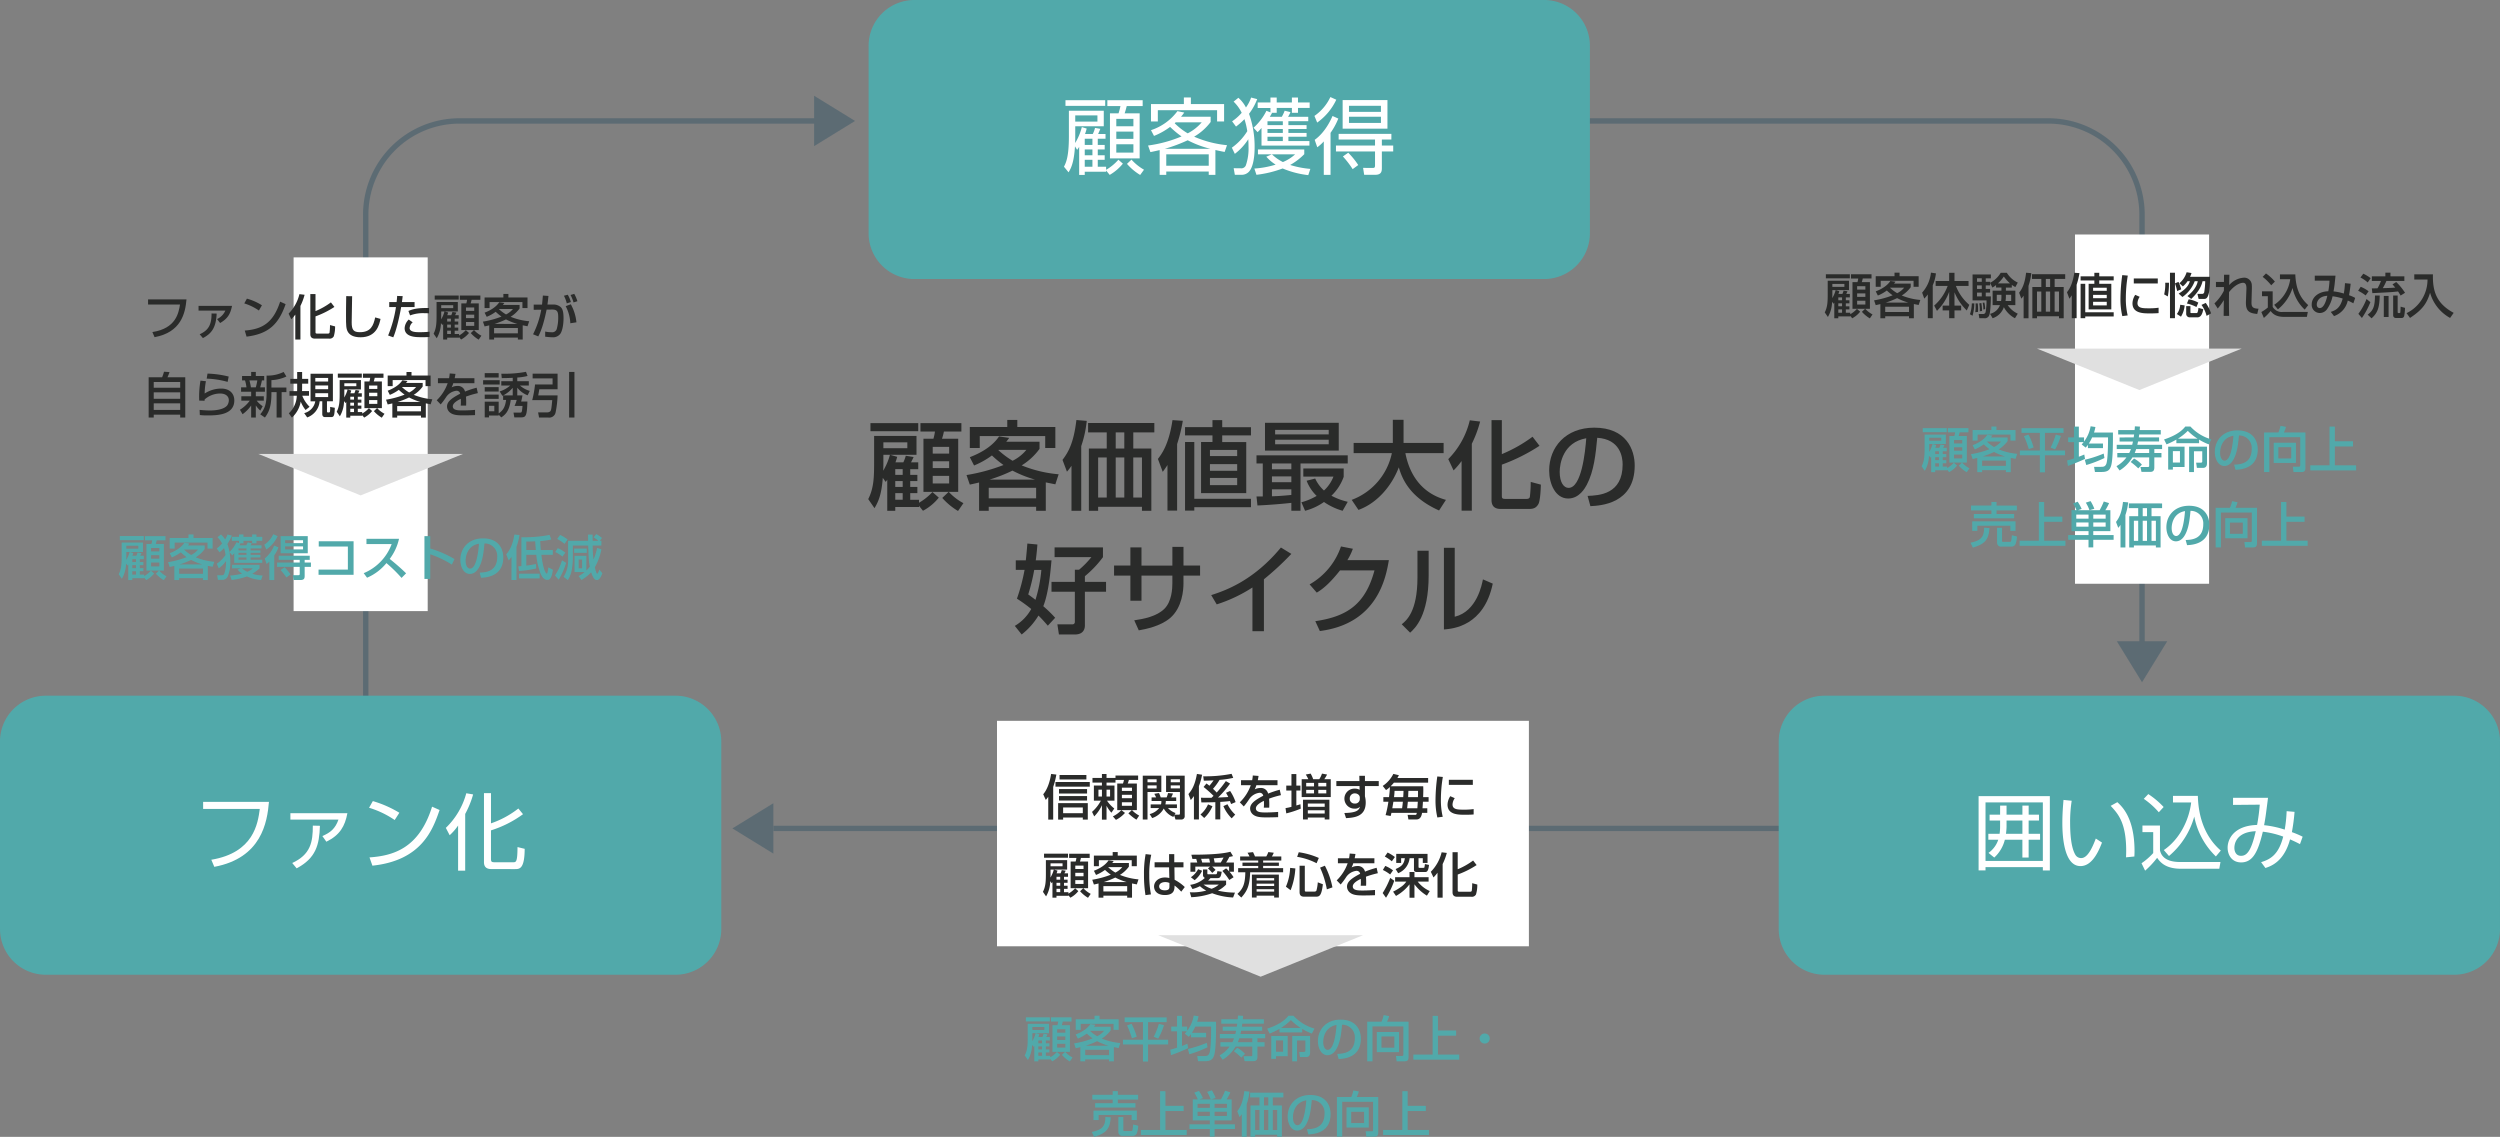 <svg xmlns="http://www.w3.org/2000/svg" xmlns:xlink="http://www.w3.org/1999/xlink" width="928.892" height="422.408" viewBox="0 0 928.892 422.408"><rect x="0" y="0" width="928.892" height="422.408" fill="#808080" stroke="none"/><defs><clipPath id="a"><rect width="928.892" height="422.408" fill="none"/></clipPath><clipPath id="b"><rect width="268" height="103.676" transform="translate(0 258.494)" fill="none"/></clipPath><clipPath id="c"><rect width="268" height="103.676" transform="translate(660.892 258.494)" fill="none"/></clipPath><clipPath id="d"><rect width="268" height="103.676" transform="translate(322.736)" fill="none"/></clipPath><clipPath id="e"><rect width="76.056" height="15.409" transform="translate(430.368 347.486)" fill="none"/></clipPath><clipPath id="f"><rect width="76.056" height="15.409" transform="translate(95.972 168.663)" fill="none"/></clipPath><clipPath id="g"><rect width="76.055" height="15.409" transform="translate(756.864 129.525)" fill="none"/></clipPath></defs><g clip-path="url(#a)"><path d="M761.02,308.8H287.342v-2H761.02a33.839,33.839,0,0,0,33.868-33.868h2A35.839,35.839,0,0,1,761.02,308.8Z" fill="#5c6b73"/><rect width="197.629" height="83.771" transform="translate(370.44 267.827)" fill="#fff"/><path d="M796.888,243.2h-2V79.806A33.839,33.839,0,0,0,761.02,45.938H587.4v-2H761.02a35.839,35.839,0,0,1,35.868,35.868Z" fill="#5c6b73"/><path d="M170.756,308.8a35.839,35.839,0,0,1-35.868-35.868V79.806a35.839,35.839,0,0,1,35.868-35.868H308.344v2H170.756a33.839,33.839,0,0,0-33.868,33.868V272.929A33.839,33.839,0,0,0,170.756,306.8Z" fill="#5c6b73"/><g style="isolation:isolate"><g clip-path="url(#b)"><path d="M17.008,362.17H250.992A17.008,17.008,0,0,0,268,345.162V275.5a17.008,17.008,0,0,0-17.008-17.008H17.008A17.008,17.008,0,0,0,0,275.5v69.661A17.008,17.008,0,0,0,17.008,362.17" fill="#51a9aa"/></g></g><g style="isolation:isolate"><g clip-path="url(#c)"><path d="M677.9,362.17H911.883a17.008,17.008,0,0,0,17.008-17.008V275.5a17.008,17.008,0,0,0-17.008-17.008H677.9A17.008,17.008,0,0,0,660.891,275.5v69.661A17.008,17.008,0,0,0,677.9,362.17" fill="#51a9aa"/></g></g><g style="isolation:isolate"><g clip-path="url(#d)"><path d="M339.744,103.676H573.728a17.008,17.008,0,0,0,17.008-17.008V17.007A17.008,17.008,0,0,0,573.728,0H339.744a17.008,17.008,0,0,0-17.008,17.008V86.668a17.008,17.008,0,0,0,17.008,17.008" fill="#51a9aa"/></g></g><path d="M406.022,49.79a10.093,10.093,0,0,0,.837-2.263l1.985.341c-.093.216-.745,1.767-.837,1.922h2.759v1.767h-2.883v2.3h2.573v1.674h-2.573V57.7h2.573v1.674h-2.573v2.573h3.1v1.147a17.917,17.917,0,0,0,4.558-3.751l1.675,1.457a17.58,17.58,0,0,1-4.9,4.186l-1.333-1.644v.466h-7.937v1.178h-2.077V54.565a11.8,11.8,0,0,1-.745,1.116l-.806-1.3c-.372,6.263-1.613,8.371-2.387,9.643l-1.706-2.078c.775-1.55,1.829-3.658,1.829-11.317V41.139h12.961v5.768h-10.6v3.875c0,1.116-.032,1.86-.032,2.357a21.231,21.231,0,0,0,2.481-5.923l1.8.559a16.568,16.568,0,0,1-.621,2.015Zm4.62-10.449H395.883V37.233h14.759Zm-2.883,3.534h-8.247V45.17h8.247ZM405.9,51.557h-2.853v2.3H405.9Zm0,3.969h-2.853V57.7H405.9Zm0,3.845h-2.853v2.574H405.9Zm18.666-22.138V39.4h-5.923a26.477,26.477,0,0,1-.774,2.7h5.58V58.844H412.41V42.1H415.6a24.282,24.282,0,0,0,.713-2.7h-4.868v-2.17Zm-3.442,6.945h-6.356v2.729h6.356Zm0,4.713h-6.356v2.7h6.356Zm0,4.713h-6.356v3.1h6.356Zm-.713,5.7a18.453,18.453,0,0,0,4.651,3.751l-1.426,1.954a20.348,20.348,0,0,1-4.9-4.124Z" fill="#fff"/><path d="M427.658,48.364a19.972,19.972,0,0,0,9.829-7.07l2.543.528c-.558.744-.775,1.053-1.21,1.549h11.008v1.954a20.814,20.814,0,0,1-6.139,5.457A40.25,40.25,0,0,0,455.9,53.945l-.868,2.511c-.838-.155-1.675-.31-3.441-.713v9.24h-2.481V63.742H433.333v1.241h-2.45V55.774c-2.108.465-2.356.527-3.442.744l-.868-2.449a48.526,48.526,0,0,0,12.434-3.38,34.426,34.426,0,0,1-4.248-3.534,26.1,26.1,0,0,1-5.984,3.348ZM442.48,36.209v2.449h12.34v6.481h-2.605V40.953H430.2v4.186h-2.543V38.658h12.217V36.209Zm7.193,19.069a37.1,37.1,0,0,1-8.372-3.162,57.88,57.88,0,0,1-8.464,3.162Zm-.558,2.077H433.333v4.217h15.782ZM436.836,45.449a3.706,3.706,0,0,1-.371.341,24.068,24.068,0,0,0,4.836,3.752,17.135,17.135,0,0,0,5.209-4.093Z" fill="#fff"/><path d="M467.123,36.829a22.167,22.167,0,0,1-3.038,5.457,36.2,36.2,0,0,1,2.077,12.558c0,2.728-.372,7.1-2.109,8.96a3.714,3.714,0,0,1-2.821,1.147h-2.419L458.38,62.5l2.6.031a1.821,1.821,0,0,0,1.922-1.085,19.074,19.074,0,0,0,.992-6.976c0-1.427-.061-2.2-.093-2.729a20.879,20.879,0,0,1-4.992,5.426L457.7,54.875a21.014,21.014,0,0,0,5.736-6.14,28.421,28.421,0,0,0-1.054-4.464,25.515,25.515,0,0,1-3.131,2.759l-1.457-1.953a18.173,18.173,0,0,0,3.565-3.163,14.7,14.7,0,0,0-3.008-4.155l1.768-1.426a11.935,11.935,0,0,1,2.821,3.6,13.975,13.975,0,0,0,1.922-3.69Zm5.488,5.147A14.512,14.512,0,0,1,471.8,43.4h4.465a14.287,14.287,0,0,0,1.055-2.263l2.17.527a13.561,13.561,0,0,1-.9,1.736h7.5v1.644h-7.379V46.5h6.759v1.426h-6.759v1.458h6.759v1.426h-6.759v1.612h7.814V54.1h-17.8V47.557a19.175,19.175,0,0,1-1.457,1.55l-1.52-1.643a20.849,20.849,0,0,0,4.806-6.294l1.488.589V40.116h-4.743V38.069h4.743V36.24h2.327v1.829h5.642V36.24h2.264v1.829h4.341v2.047h-4.341v1.8h-2.264v-1.8h-5.642v1.8h-1.923Zm-6.542,20.65a33.8,33.8,0,0,0,7.906-1.457,15.513,15.513,0,0,1-3.472-2.946l2.015-.868H467.4v-1.83H484.61v1.768a23.138,23.138,0,0,1-5.239,4,34.551,34.551,0,0,0,7.5,1.457l-.776,2.325a34.445,34.445,0,0,1-9.518-2.48,41.012,41.012,0,0,1-9.737,2.356Zm10.573-17.58h-5.7V46.5h5.7Zm0,2.883h-5.7v1.458h5.7Zm0,2.884h-5.7v1.612h5.7Zm-4.031,6.542a16.532,16.532,0,0,0,4.062,2.853,15.435,15.435,0,0,0,4.527-2.853Z" fill="#fff"/><path d="M496.51,37.046a21.827,21.827,0,0,1-7.1,8.5l-1.023-2.48a17.538,17.538,0,0,0,5.922-7.008ZM488.48,51.96c4.031-2.884,6.109-7.689,6.635-8.867l2.14.961a24.982,24.982,0,0,1-2.884,5.3V64.983H491.86V52.549a15.2,15.2,0,0,1-2.419,2.171Zm28.494-.124H513.44v2.233h4.217v2.2H513.44v6.139c0,1.241-.155,2.542-2.48,2.542h-4.093l-.4-2.573,3.534.031c.682,0,.9-.155.9-.961V56.27H496.386v-2.2H510.9V51.836H497.379V49.728h19.6Zm-1.457-4.031h-16.65V37.17h16.65Zm-14.572,8.93a29.059,29.059,0,0,1,3.721,4.589l-2.078,1.519a34.173,34.173,0,0,0-3.627-4.713ZM513.1,39.31H501.223v2.264H513.1Zm0,4.061H501.223v2.3H513.1Z" fill="#fff"/><path d="M99.937,297.927c-.651,7.6-2.76,20.867-20.31,24.153l-1.116-2.634c15.782-2.636,17.3-13.489,18.015-18.883H75.473v-2.636Z" fill="#fff"/><path d="M129.076,302.144c-.9,4.837-2.791,8.155-7.813,10.6l-1.489-2.108c3.007-1.271,4.806-2.759,5.984-6.108H107.9v-2.388Zm-20.5,18.511c6.914-3.193,7.658-7.876,7.658-13.891l2.636.062c-.217,7.162-1.52,12.03-8.65,15.813Z" fill="#fff"/><path d="M146.65,304.687a34.4,34.4,0,0,0-9.518-4.558l1.395-2.481a41.132,41.132,0,0,1,9.86,4.341Zm-9.363,13.89c8.743-.619,18.417-3.286,23.254-18.851l2.791,1.24c-2.481,7.132-6.512,18.728-24.96,20.681Z" fill="#fff"/><path d="M172.845,323.507h-2.636V306.733a19.728,19.728,0,0,1-3.132,3.6l-1.426-2.728a27.992,27.992,0,0,0,7.6-12.867l2.542.433a35.075,35.075,0,0,1-2.945,7.256Zm21.487-20.991a40.772,40.772,0,0,1-11.906,6.015v10.48c0,1.116.154,1.364,1.363,1.364h6.822c1.147,0,1.643,0,1.674-5.643l2.666.651c-.03,7.535-1.953,7.535-3.6,7.535H182.8c-1.209,0-2.977-.155-2.977-2.574V294.7h2.606v11.224a34.689,34.689,0,0,0,10.17-5.519Z" fill="#fff"/><path d="M761.634,295.819v27.6h-2.6V322.2h-21.3v1.21h-2.574v-27.6Zm-23.9,24.06h21.3V298.144h-21.3Zm5.425-20.556h2.388V302.7h5.892v-3.379h2.325V302.7H757.6v2.17h-3.845v4.93h4.247V312h-4.247v6.635h-2.325V312h-6.512a13.365,13.365,0,0,1-3.938,6.635l-2.139-1.736a9.776,9.776,0,0,0,3.628-4.9h-3.69v-2.2h4.186a19.578,19.578,0,0,0,.185-2.6v-2.326h-3.906V302.7h3.906Zm2.388,7.937a24.109,24.109,0,0,1-.217,2.542h6.109v-4.93h-5.892Z" fill="#fff"/><path d="M769.752,297.525a50.853,50.853,0,0,0-.589,7.844c0,4.713.373,9.705,2.046,12.371a2.457,2.457,0,0,0,2.078,1.085c2.325,0,4.061-3.658,5.426-7.255l2.294,1.489c-1.891,5.053-4.4,8.743-8,8.743-6.078,0-6.728-10.914-6.728-16.061,0-3.193.248-6.418.433-8.526Zm20.185,21.022c.031-.714.062-1.427.062-2.419,0-10.511-3.039-13.767-5.767-16.712l2.48-1.364c1.829,1.7,6.388,5.922,6.388,18.2,0,.837-.031,1.4-.062,1.984Z" fill="#fff"/><path d="M802.55,306.733v9.147c.683,3.441,4,4.4,7.411,4.4H825.03l-.434,2.511H810.364c-5.985,0-7.844-2.635-8.867-4.062a32.805,32.805,0,0,1-4.465,4.776l-1.334-2.76a24.459,24.459,0,0,0,4.341-3.783v-7.783h-4v-2.449Zm-.433-4.929a29.644,29.644,0,0,0-5.581-4.993l1.673-1.767a30.724,30.724,0,0,1,5.706,4.806Zm1.86,14.045c5.767-3.907,9.363-10.976,10.17-17.7h-6.76V295.7h9.24c.155,6.077,1.7,14.418,8.527,20.34l-1.829,2.171a27.847,27.847,0,0,1-8.032-14.821,29.324,29.324,0,0,1-9.394,14.666Z" fill="#fff"/><path d="M852.556,301.648a69.915,69.915,0,0,1-.992,7.535,33.571,33.571,0,0,1,4,1.7l-.992,2.759c-1.427-.744-2.419-1.208-3.689-1.767-2.264,8.372-7.194,9.984-9.148,10.636l-1.612-2.171c3.535-1.054,6.543-2.883,8.217-9.488a32.778,32.778,0,0,0-7.566-1.829c-1.736,7.224-3.6,11.411-8.061,11.411-3.5,0-5.024-2.823-5.024-5.458,0-3.442,2.574-8.216,10.946-8.464a69.867,69.867,0,0,0,.992-7.535l-9.922.093v-2.636H842.7c-.869,6.791-.962,7.535-1.458,10.17a37.079,37.079,0,0,1,7.659,1.644,50.175,50.175,0,0,0,.713-6.853ZM830.2,315.043c0,1.3.59,2.945,2.48,2.945,2.2,0,3.815-1.922,5.457-9.146-7.813.31-7.937,5.426-7.937,6.2" fill="#fff"/><path d="M329.662,178.231c-.143.215-.215.323-.573.824l-1.077-1.506c-.466,5.883-1.435,8.5-3.085,11.264l-2.332-3.372c2.081-4.054,2.188-8.143,2.188-13.668V161.98h15.749v7H330.7l2.654.754a15.936,15.936,0,0,1-.645,2.044h2.941a15.44,15.44,0,0,0,.9-2.439l2.906.467c-.287.645-.718,1.542-.969,1.972h2.691v2.548H338.2v2.116h2.655v2.3H338.2v2.188h2.655v2.3H338.2v2.475h3.265V186.8a21.432,21.432,0,0,0,4.986-3.981l2.368,2.08a18.891,18.891,0,0,1-5.883,4.879l-1.471-1.83v.431H332.64v1.4h-2.978Zm-6.241-21.022h17.757v3.013H323.421Zm4.806,11.766V172.1c0,1.363-.035,2.188-.072,2.8a23.058,23.058,0,0,0,2.512-5.919Zm0-2.439h8.9v-2.188h-8.9Zm4.413,9.9H335.4v-2.116H332.64Zm0,4.484H335.4v-2.188H332.64Zm0,4.771H335.4v-2.475H332.64Zm19.838-2.941h-9.363V163.02h3.7a16.852,16.852,0,0,0,.574-2.69H342v-3.121h15.21v3.121H350.72a21.778,21.778,0,0,1-.717,2.69h6.026v19.731h-3.515a20.322,20.322,0,0,0,5.452,4.2l-2.008,2.906a24.572,24.572,0,0,1-5.848-4.843Zm-5.919-14.206h6.1v-2.511h-6.1Zm0,5.381h6.1v-2.547h-6.1Zm0,5.7h6.1V176.8h-6.1Z" fill="#2a2b2a"/><path d="M392.122,179.953c-1.256-.251-2.153-.431-3.552-.718v10.547h-3.587v-1.471H367.369v1.471h-3.587V179.271c-1.614.4-2.44.574-3.444.79l-1.22-3.552a68.309,68.309,0,0,0,13.74-3.731,38.441,38.441,0,0,1-4.3-3.551,30.838,30.838,0,0,1-6.636,3.731l-1.579-3.086c7.282-2.8,9.83-6.242,10.87-7.712l3.766.538a16.216,16.216,0,0,1-1.112,1.435h12.377v2.654a23.419,23.419,0,0,1-6.637,6.134,47.189,47.189,0,0,0,13.739,3.3Zm-17.865-23.928h3.731v2.619h14.134v7.82h-3.767v-4.448H364.033v4.448h-3.695v-7.82h13.919Zm-6.888,29.129h17.614v-3.91H367.369Zm17.184-6.959a43.983,43.983,0,0,1-8.359-3.336,59.05,59.05,0,0,1-8.5,3.336Zm-13.489-11.049-.107.107a31.42,31.42,0,0,0,5.273,3.947,15.288,15.288,0,0,0,5.13-4.054Z" fill="#2a2b2a"/><path d="M398.117,173.065a18.829,18.829,0,0,1-1.686,2.188l-1.651-4.376c2.153-2.834,4.162-6.278,5.166-14.816l3.839.323a41.707,41.707,0,0,1-2.045,9.363v24.035h-3.623ZM428.9,157.173v3.48h-7.82v5.99h6.708v23.139H424.3v-1.471H408.018v1.471h-3.444V166.643h6.637v-5.99h-6.924v-3.48Zm-20.878,27.694h3.193V169.98h-3.193Zm6.529-18.224h3.192v-5.991h-3.192Zm0,18.224h3.192V169.98h-3.192Zm6.529,0H424.3V169.98h-3.229Z" fill="#2a2b2a"/><path d="M433.779,172.778c-.5.789-.9,1.363-1.758,2.547l-1.793-4.807c1.291-1.686,4.053-5.2,5.417-14.422l3.838.252a59.142,59.142,0,0,1-2.117,8.645V189.71h-3.587ZM450.5,156.1h3.623v2.62H464.81v3.049H454.119v2.475h8.933v18.977H446.263V164.24H450.5v-2.475H440.308v-3.049H450.5Zm14.314,29.238v3.12H443.752v1.256h-3.444V164.24h3.444v21.094Zm-15.247-15.892H459.68v-2.26H449.563Zm0,5.488H459.68v-2.476H449.563Zm0,5.31H459.68v-2.655H449.563Z" fill="#2a2b2a"/><path d="M466.859,184.472h2.332V172.2h-2.332v-3.013h33.9V172.2H483.217v17.578h-3.408V186.84c-2.117.252-7.856.79-12.592.969Zm3.157-27.371h27.407v10.332H470.016Zm2.583,17.255h7.21V172.2H472.6Zm0,4.807h7.21v-2.152H472.6Zm7.21,2.655H472.6V184.4c2.152-.072,3.658-.144,7.21-.5Zm-6.027-20.412h19.91V159.72h-19.91Zm0,3.659h19.91v-1.686h-19.91ZM488.67,177.8a13.489,13.489,0,0,0,3.264,4.448,13.674,13.674,0,0,0,3.516-5.165H484.257v-3.014h15v3.085a17.844,17.844,0,0,1-4.557,7.032,24.355,24.355,0,0,0,6.063,2.26l-1.9,3.336a23.183,23.183,0,0,1-6.924-3.265,21.664,21.664,0,0,1-7.031,3.265l-1.363-3.157a23.076,23.076,0,0,0,5.668-2.368,15.578,15.578,0,0,1-3.731-5.632Z" fill="#2a2b2a"/><path d="M502.234,185.728a23.69,23.69,0,0,0,14.923-17.363H502.951v-3.8h14.565v-8.573H521.5v8.573h14.887v3.8H522.18c1.471,7.641,5.74,14.816,15.067,17.363l-2.548,3.946c-10.869-4.843-13.739-11.766-14.959-16.035-2.475,6.528-7.748,13.2-14.995,15.819Z" fill="#2a2b2a"/><path d="M543.062,171.307a29.054,29.054,0,0,1-2.978,3.479l-1.973-4.2a30.543,30.543,0,0,0,8-14.421l3.839.466a42.96,42.96,0,0,1-3.086,8.25v24.86h-3.8ZM558.021,156.1v12.629a53.046,53.046,0,0,0,11.408-6.458l2.583,3.372a67.873,67.873,0,0,1-13.991,7v11.407c0,.968,0,1.328,1.4,1.328H567.1c.969,0,1.184-.323,1.327-.718a47.693,47.693,0,0,0,.323-5.6l3.767,1.006c-.036,1.542-.215,6.134-.969,7.318-.825,1.363-1.793,1.722-3.479,1.722h-10.26c-1.04,0-3.623,0-3.623-3.3V156.1Z" fill="#2a2b2a"/><path d="M589.881,184.257c4.269-.179,13.022-.573,13.022-11.694,0-2.834-.969-9.363-9.435-9.9-.574,5.955-1.184,12.376-3.91,17.506-.61,1.112-2.727,5.058-6.888,5.058-4.7,0-7.067-5.381-7.067-10.4,0-8.646,6.1-15.928,16.753-15.928,11.91,0,15.031,8.179,15.031,14.063,0,14.241-12.735,14.923-16.466,15.1Zm-10.368-8.9c0,3.875,1.507,5.919,3.3,5.919,4.807,0,6.207-13.417,6.565-18.439-8.573,1.507-9.865,9.363-9.865,12.52" fill="#2a2b2a"/><path d="M381.148,208.2c.395-3.731.467-4.915.574-6.242l3.731.359c-.107,1.435-.251,3.264-.61,5.883h5.847c-.286,3.193-.968,11.874-3.048,17.04a45.851,45.851,0,0,1,4.412,4.3l-2.726,2.941c-1.005-1.148-2.117-2.439-3.48-3.766a25.847,25.847,0,0,1-6.242,7.031l-2.547-3.193a16.524,16.524,0,0,0,6.1-6.278,55.535,55.535,0,0,0-5.309-3.838,70.14,70.14,0,0,0,2.834-10.691h-3.265V208.2Zm3.121,3.551a71.754,71.754,0,0,1-2.224,9.112c.9.646,1.543,1.113,2.691,2.009a52.2,52.2,0,0,0,2.188-11.121Zm25.542-8.358v3.623a39.628,39.628,0,0,1-6.708,7.067V216.2h7.856v3.659H403.1v12.52c0,1.434-.646,3.372-3.731,3.372h-5.919l-.574-3.767h5.56a.875.875,0,0,0,.933-.968V219.863H390.69V216.2h8.682v-4.52h1.578a33.883,33.883,0,0,0,4.556-4.664H391.838V203.4Z" fill="#2a2b2a"/><path d="M435.608,203.181h4.125v6.959H445.9v3.731h-6.171v2.942c0,2.224-.394,8.932-4.986,12.843-3.587,3.013-8.932,4.089-11.623,4.555l-1.686-3.73c3.48-.5,8.4-1.435,11.265-4.341,2.654-2.69,2.9-7.39,2.9-9.291v-2.978H424.129V223.2H420v-9.328h-6.063V210.14H420V203.4h4.125v6.744h11.479Z" fill="#2a2b2a"/><path d="M469.62,234.535h-4.269V218.284a54.846,54.846,0,0,1-13.273,6.278l-2.045-3.444c4.843-1.578,15.5-5.094,25.9-17.686l3.874,2.368a106.9,106.9,0,0,1-10.188,9.435Z" fill="#2a2b2a"/><path d="M516.044,208.132c-1.041,6.026-3.982,23.569-25.649,26.331l-1.686-3.659c11.694-1.722,18.582-6.171,21.99-18.87H497.892c-3.228,4.09-5.955,6.709-8.645,8.251l-2.655-3.049a25.719,25.719,0,0,0,11.659-14.1l4.412.861a21.129,21.129,0,0,1-2.045,4.233Z" fill="#2a2b2a"/><path d="M530.828,213.8c0,15.067-5.094,19.659-6.888,21.273l-3.12-3.121c1.65-1.327,5.847-4.591,5.847-17.362v-9.973h4.161Zm9.686,15.354c8.251-1.973,10.116-12.053,10.475-13.883l3.659,1.579c-3.3,15.784-14.744,16.753-18.152,17.039V203.541h4.018Z" fill="#2a2b2a"/><path d="M384.3,388.556c-.072.109-.108.163-.288.414l-.54-.755a11.468,11.468,0,0,1-1.549,5.653l-1.17-1.692c1.044-2.036,1.1-4.087,1.1-6.861V380.4h7.9v3.511h-4.933l1.332.378a7.782,7.782,0,0,1-.324,1.026h1.477a7.9,7.9,0,0,0,.45-1.224l1.458.234c-.144.324-.359.774-.486.99h1.35v1.279h-1.494v1.062h1.332v1.152h-1.332v1.1h1.332v1.152h-1.332V392.3h1.639v.557a10.753,10.753,0,0,0,2.5-2l1.187,1.044a9.469,9.469,0,0,1-2.952,2.449l-.738-.919v.217H385.8v.7H384.3Zm-3.133-10.55h8.912v1.512h-8.912Zm2.412,5.9v1.566c0,.685-.017,1.1-.036,1.4a11.564,11.564,0,0,0,1.261-2.971Zm0-1.225h4.466v-1.1H383.58Zm2.215,4.97h1.387v-1.062H385.8Zm0,2.251h1.387v-1.1H385.8Zm0,2.395h1.387V391.06H385.8Zm9.957-1.477h-4.7v-9.9h1.854a8.319,8.319,0,0,0,.288-1.35h-2.7v-1.566h7.635v1.566H394.87a11.174,11.174,0,0,1-.36,1.35h3.024v9.9h-1.763a10.141,10.141,0,0,0,2.736,2.106L397.5,394.39a12.325,12.325,0,0,1-2.935-2.43Zm-2.971-7.13h3.061v-1.261h-3.061Zm0,2.7h3.061v-1.278h-3.061Zm0,2.864h3.061v-1.423h-3.061Z" fill="#51a9aa"/><path d="M415.642,389.421c-.63-.126-1.08-.216-1.782-.361v5.294h-1.8v-.738h-8.84v.738h-1.8v-5.275c-.81.2-1.224.288-1.729.395l-.612-1.782a34.216,34.216,0,0,0,6.9-1.873,19.271,19.271,0,0,1-2.16-1.782,15.473,15.473,0,0,1-3.331,1.873l-.793-1.549c3.655-1.4,4.934-3.133,5.456-3.871l1.891.27a7.92,7.92,0,0,1-.559.72h6.212v1.332a11.734,11.734,0,0,1-3.331,3.079,23.678,23.678,0,0,0,6.9,1.657Zm-8.966-12.01h1.873v1.314h7.093v3.925h-1.89v-2.232H401.544v2.232h-1.855v-3.925h6.987Zm-3.457,14.62h8.841v-1.962h-8.841Zm8.625-3.492a22.117,22.117,0,0,1-4.2-1.675,29.66,29.66,0,0,1-4.267,1.675Zm-6.771-5.546-.054.054a15.721,15.721,0,0,0,2.647,1.98,7.677,7.677,0,0,0,2.575-2.034Z" fill="#51a9aa"/><path d="M417.87,378.023h15.61v1.746h-6.914v6.555h7.473v1.765h-7.473v6.337h-1.89v-6.337h-7.437v-1.765h7.437v-6.555H417.87Zm2.574,2.377a24.245,24.245,0,0,1,1.909,4.789l-1.783.612a33.829,33.829,0,0,0-1.8-4.807Zm12.046.5a26.408,26.408,0,0,1-2.143,5.006l-1.674-.685a25.727,25.727,0,0,0,1.909-4.807Z" fill="#51a9aa"/><path d="M442.532,384.235c-.27.36-.45.576-.828,1.008l-1.495-1.17c.324-.36.45-.5.738-.864h-1.782v5.42c.792-.288,1.278-.505,2.017-.811l.269,1.62a63.406,63.406,0,0,1-6.355,2.612l-.288-2.017c.684-.181,1.17-.307,2.539-.757v-6.067h-2.161v-1.765h2.161v-4h1.818v4h1.927v1.549a12.835,12.835,0,0,0,2.448-5.672l1.782.271a15.912,15.912,0,0,1-.521,2.051h7.021c.019,2.486.073,10.156-.7,12.443-.414,1.242-.971,2.215-3.457,2.215h-2.52l-.325-1.91h2.5c.973,0,1.584-.053,2.017-1.026.63-1.422.685-7.851.666-9.921h-5.9a15.322,15.322,0,0,1-1.242,2.3h5.275v1.692h-5.6Zm6.14,4.88a45.513,45.513,0,0,1-6.752,2.61l-.54-1.963a46.379,46.379,0,0,0,7.021-2.3Z" fill="#51a9aa"/><path d="M459.542,381.463c.035-.217.126-.829.162-1.1h-5.923v-1.639h6.1c.036-.341.054-.593.108-1.386l1.89.108c-.017.18-.09,1.08-.107,1.278h7.832v1.639h-8.013c-.035.27-.126.882-.161,1.1h7.544v1.511h-7.815c-.126.6-.2.9-.27,1.225h9.2v1.585h-2.881v1.458h2.647v1.639h-2.647v3.564c0,.721,0,1.819-1.476,1.819h-3.295l-.378-1.819h2.755c.467,0,.486-.216.486-.521v-3.043h-6.23a14.043,14.043,0,0,1-4.772,4.861l-1.152-1.6a11.946,11.946,0,0,0,3.709-3.258h-3.4v-1.639h4.429a10.292,10.292,0,0,0,.631-1.458H453.24V384.2h5.744c.2-.774.252-1.044.288-1.225H454.3v-1.511Zm.144,7.849a10.97,10.97,0,0,1,2.9,2.251l-1.35,1.4a24,24,0,0,0-2.81-2.377Zm5.618-2.07v-1.458H460.46a13.94,13.94,0,0,1-.54,1.458Z" fill="#51a9aa"/><path d="M475.4,382.272a29.4,29.4,0,0,1-3.655,1.765l-.918-1.819c5.4-1.782,7.112-3.853,7.9-4.807h1.891a16.891,16.891,0,0,0,7.778,4.771l-.954,1.855a19.3,19.3,0,0,1-3.6-1.765v1.333H475.4Zm3.042,2.629v7.544H474.1v.973h-1.746V384.9Zm-4.339,5.888h2.629v-4.231H474.1Zm9.183-8.859a19.4,19.4,0,0,1-3.637-2.917,20.46,20.46,0,0,1-3.673,2.917Zm3.494,2.971v5.942c0,.63,0,1.926-1.495,1.926h-2.268l-.271-1.926H484.4c.451,0,.612-.144.612-.486v-3.764h-3.079v7.743h-1.8V384.9Z" fill="#51a9aa"/><path d="M496.856,391.581c2.143-.09,6.535-.288,6.535-5.869a4.637,4.637,0,0,0-4.735-4.97c-.288,2.989-.594,6.212-1.962,8.787-.307.558-1.369,2.538-3.457,2.538-2.359,0-3.548-2.7-3.548-5.222,0-4.338,3.062-7.994,8.409-7.994,5.978,0,7.544,4.106,7.544,7.059,0,7.147-6.391,7.49-8.264,7.58Zm-5.2-4.465c0,1.944.756,2.971,1.656,2.971,2.413,0,3.115-6.734,3.295-9.255-4.3.757-4.951,4.7-4.951,6.284" fill="#51a9aa"/><path d="M521.428,381.372h-11.47v12.964H508V379.607h5.312a11.462,11.462,0,0,0,.792-2.448l2.035.378a11.318,11.318,0,0,1-.774,2.07h7.994v13.109c0,1.314-.5,1.62-1.584,1.62h-2.846l-.252-2H521c.4,0,.432-.325.432-.6Zm-1.6,9.561H511.56v-7.49h8.265Zm-6.536-1.657h4.79V385.1h-4.79Z" fill="#51a9aa"/><path d="M534.279,377.447v5.437h6.752v1.927h-6.752v7.023h7.9v1.89H525.149v-1.89H532.3V377.447Z" fill="#51a9aa"/><path d="M553.521,385.874A1.872,1.872,0,1,1,551.649,384a1.859,1.859,0,0,1,1.872,1.873" fill="#51a9aa"/><path d="M412.706,415.152c-.307,4.483-1.837,5.941-6.176,7.256l-.864-1.819c3.4-.792,5.06-1.656,5.041-5.582Zm-6.843-8.373h7.563v-1.35h1.909v1.35h7.544v1.783h-7.544v1.35h6.535v1.6H406.908v-1.6h6.518v-1.35h-7.563Zm.433,5.87h16.1v3.529h-1.927v-1.909H408.2v1.909H406.3Zm16.619,5.618a9.624,9.624,0,0,1-.469,2.7,1.63,1.63,0,0,1-1.511,1.063h-3.764a1.431,1.431,0,0,1-1.639-1.423v-5.564h1.855v4.79c0,.252.018.432.342.432h2.665c.126,0,.324-.144.4-.45.09-.361.2-1.729.234-2Z" fill="#51a9aa"/><path d="M433.029,405.447v5.437h6.752v1.927h-6.752v7.023h7.9v1.89H423.9v-1.89h7.149V405.447Z" fill="#51a9aa"/><path d="M445.032,408.49a12.832,12.832,0,0,0-1.3-2.5l1.746-.648A18.7,18.7,0,0,1,446.959,408l-1.332.486h4.232a13.823,13.823,0,0,0-1.351-2.791l1.765-.576a15.565,15.565,0,0,1,1.4,2.845l-1.783.522h3.763a24.972,24.972,0,0,0,1.531-3.223l1.963.594a17.212,17.212,0,0,1-1.387,2.629h1.873v7.8H451.28v1.459h7.563v1.746H451.28v2.845h-1.764v-2.845h-7.562v-1.746h7.562v-1.459h-6.338v-7.8Zm-.071,3.15h4.555v-1.512h-4.555Zm0,2.99h4.555v-1.566h-4.555Zm6.319-2.99h4.592v-1.512H451.28Zm0,2.99h4.592v-1.566H451.28Z" fill="#51a9aa"/><path d="M461.395,413.964a9.545,9.545,0,0,1-.847,1.1l-.828-2.2c1.08-1.422,2.089-3.15,2.593-7.436l1.926.163a20.9,20.9,0,0,1-1.026,4.7v12.063h-1.818Zm15.448-7.977v1.747h-3.925v3.007h3.366v11.613h-1.746v-.738h-8.175v.738h-1.728V410.741h3.331v-3.007h-3.475v-1.747Zm-10.48,13.9h1.6v-7.473h-1.6Zm3.278-9.146h1.6v-3.007h-1.6Zm0,9.146h1.6v-7.473h-1.6Zm3.277,0h1.62v-7.473h-1.62Z" fill="#51a9aa"/><path d="M485.606,419.581c2.143-.09,6.535-.288,6.535-5.869a4.637,4.637,0,0,0-4.735-4.97c-.288,2.989-.594,6.212-1.962,8.787-.307.558-1.369,2.538-3.457,2.538-2.359,0-3.548-2.7-3.548-5.222,0-4.338,3.062-7.994,8.409-7.994,5.978,0,7.544,4.106,7.544,7.059,0,7.147-6.391,7.49-8.264,7.58Zm-5.2-4.465c0,1.944.756,2.971,1.656,2.971,2.413,0,3.115-6.734,3.295-9.255-4.3.757-4.951,4.7-4.951,6.284" fill="#51a9aa"/><path d="M510.178,409.372h-11.47v12.964h-1.962V407.607h5.312a11.466,11.466,0,0,0,.792-2.448l2.035.378a11.32,11.32,0,0,1-.774,2.07H512.1v13.109c0,1.314-.5,1.62-1.584,1.62h-2.846l-.252-2h2.323c.4,0,.432-.325.432-.6Zm-1.6,9.561H500.31v-7.49h8.265Zm-6.536-1.657h4.79V413.1h-4.79Z" fill="#51a9aa"/><path d="M523.029,405.447v5.437h6.752v1.927h-6.752v7.023h7.9v1.89H513.9v-1.89h7.149V405.447Z" fill="#51a9aa"/><path d="M389.485,296.044a9.875,9.875,0,0,1-.919,1.171l-.954-2.106c1.44-1.639,2.467-4.484,2.936-7.545l1.944.234a28.032,28.032,0,0,1-1.171,4.591v12.136h-1.836Zm15.431-3.762H392.168v-1.729h12.748Zm-.739,6.122v6.121h-1.854v-.756h-7.311v.756h-1.854V298.4Zm-.27-3.566H393.482v-1.656h10.425Zm0,2.611H393.482v-1.656h10.425Zm-.252-7.833H393.68V287.96h9.975Zm-8.643,12.533h7.311v-2.125h-7.311Z" fill="#2a2b2a"/><path d="M413.5,303.336a10.471,10.471,0,0,0,3.133-2.322h-1.513v-9.885h2.125a8.332,8.332,0,0,0,.378-1.35H414.47v1.008h-3.33v1.08h2.952V297.5H411.32a11.875,11.875,0,0,0,2.7,2.9l-1.062,1.566a11.205,11.205,0,0,1-1.819-2.593v5.168h-1.711v-5.366a14.241,14.241,0,0,1-2.863,4.159l-.809-1.674a14.65,14.65,0,0,0,3.276-4.159H406.44v-5.636h2.989v-1.08h-3.51V289.04h3.51v-1.458h1.711v1.458h3.33v-.882h8.41v1.621h-3.44a8.443,8.443,0,0,1-.432,1.35h3.4v9.885h-1.8a10.625,10.625,0,0,0,2.664,2.017l-1.025,1.53a17.351,17.351,0,0,1-2.99-2.359l1.279-1.188h-3.89L418,302.04a11.492,11.492,0,0,1-3.367,2.593Zm-5.366-7.382h1.3v-2.539h-1.3Zm3.007,0h1.314v-2.539H411.14Zm5.707-2.088h3.745V292.66h-3.745Zm0,2.718h3.745v-1.278h-3.745Zm0,2.827h3.745v-1.332h-3.745Z" fill="#2a2b2a"/><path d="M424.6,288.2h6.9v6.067h-5.132v10.227H424.6Zm1.765,2.448h3.385v-1.1h-3.385Zm0,2.3h3.385v-1.135h-3.385Zm9.6,10.586a7.2,7.2,0,0,1-3.565-3.114,7.609,7.609,0,0,1-4.3,3.547l-.936-1.494a6.487,6.487,0,0,0,3.529-2.233h-3.15v-1.369h3.835a3.549,3.549,0,0,0,.126-1.242H427.88v-1.35h1.692c-.162-.361-.5-1.009-.685-1.332l1.747-.289a10.85,10.85,0,0,1,.63,1.621h2.215a12.9,12.9,0,0,0,.523-1.621l1.818.163a8.178,8.178,0,0,1-.648,1.458h1.854v1.35h-3.852a5.412,5.412,0,0,1-.163,1.242H437.3v1.369h-3.331a6.853,6.853,0,0,0,2.808,1.836l-.36.63h1.549c.3,0,.45-.107.45-.557v-7.887h-5.15V288.2h6.914v15a1.2,1.2,0,0,1-1.3,1.3h-2.124l-.469-1.548Zm-.972-12.891h3.421v-1.1h-3.421Zm0,2.3h3.421v-1.135h-3.421Z" fill="#2a2b2a"/><path d="M443.611,295.775a14.317,14.317,0,0,1-1.171,1.494l-.864-2.232c1.243-1.459,2.377-3.2,3.151-7.473l1.908.288a23.529,23.529,0,0,1-1.169,4.25v12.369h-1.855Zm6.878,3.781a12.831,12.831,0,0,1-3.061,4.375l-1.386-1.3a10.375,10.375,0,0,0,2.808-3.762Zm-4.268-3.169c.685.035,1.747.072,3.926.035.144-.143.288-.269.756-.719a44.065,44.065,0,0,0-3.709-3.3l1.08-1.3c.288.217.486.36,1.1.847.594-.7,1.26-1.584,1.548-2.017-1.926.126-3.061.126-3.637.126l-.216-1.62a49.9,49.9,0,0,0,10.533-.919l.613,1.495a32.448,32.448,0,0,1-5.079.756,22.069,22.069,0,0,1-2.448,3.331,16.655,16.655,0,0,1,1.386,1.368,42.736,42.736,0,0,0,3.4-4.249l1.567.918a36.317,36.317,0,0,1-4.484,5.2c.54-.036,3.205-.144,3.818-.2-.342-.7-.577-1.116-.847-1.566l1.531-.685a17.079,17.079,0,0,1,2.034,4.142l-1.674.719c-.09-.252-.126-.341-.432-1.116-.5.072-1.585.2-3.583.324v6.5h-1.837v-6.41c-1.458.055-2.9.09-5.2.09Zm9.85,2.431a13.6,13.6,0,0,0,2.881,3.853l-1.315,1.386a14.163,14.163,0,0,1-3.079-4.537Z" fill="#2a2b2a"/><path d="M467.625,288.3c-.054.414-.108.757-.288,1.6h7.328v1.854h-7.851a8.981,8.981,0,0,1-.612,1.549,4.526,4.526,0,0,1,2.089-.523,2.69,2.69,0,0,1,2.881,2.089,34.858,34.858,0,0,1,4.321-1.44l.45,2.016a33.792,33.792,0,0,0-4.411,1.3,26.24,26.24,0,0,1,.054,3.35h-2.017a9.845,9.845,0,0,0,.073-1.351c0-.5-.019-.864-.037-1.188-.81.4-2.97,1.459-2.97,2.791,0,1.53,2.034,1.53,3.762,1.53.235,0,2.053,0,4.5-.2v1.945c-1.35.054-2.863.09-4.213.09-1.962,0-3.817-.036-5.06-1.026a2.92,2.92,0,0,1-1.134-2.269c0-1.837,1.782-3.133,4.879-4.754a1.318,1.318,0,0,0-1.4-1.1,5.359,5.359,0,0,0-3.745,2.251,25.916,25.916,0,0,1-2.089,2.827l-1.476-1.531a16.412,16.412,0,0,0,4.07-6.356h-3.62V289.9h4.141a12.28,12.28,0,0,0,.234-1.765Z" fill="#2a2b2a"/><path d="M477.648,300.258a19.788,19.788,0,0,0,2.2-.469v-6.067h-1.926v-1.837h1.926v-4.267h1.819v4.267h1.511v1.837h-1.511v5.563c.918-.269,1.1-.324,1.511-.467l.127,1.637a34.938,34.938,0,0,1-5.383,1.765Zm6-10.75h2.467a16.6,16.6,0,0,0-.937-1.728l1.8-.342a10.449,10.449,0,0,1,.937,2.07h2.268a8.412,8.412,0,0,0,1.008-2.07l1.891.342a13.41,13.41,0,0,1-1.027,1.728h2.395v6.645h-10.8Zm.487,7.635h9.812v7.328H492.2v-.72H485.93v.72h-1.8Zm1.187-4.951h2.917v-1.314h-2.917Zm0,2.61h2.917V293.47h-2.917Zm.612,4.97H492.2v-1.206H485.93Zm0,2.5H492.2V301.05H485.93Zm3.89-10.083h2.971v-1.314H489.82Zm0,2.61h2.971V293.47H489.82Z" fill="#2a2b2a"/><path d="M505.065,288.265h2.089v1.946h5.131v1.854h-5.131v3.817a8.969,8.969,0,0,1,.288,2.287c0,5.239-4.177,5.636-7.31,5.815l-.63-1.908c4.465-.09,5.4-.954,5.815-2.341a2.526,2.526,0,0,1-1.98.72,3.72,3.72,0,1,1,.054-7.436,3.519,3.519,0,0,1,1.783.432l-.036-1.386h-8.607v-1.854h8.57Zm.18,8.229a1.439,1.439,0,0,0-.359-1.1,2.02,2.02,0,0,0-1.459-.612,1.825,1.825,0,0,0-1.909,1.891,1.757,1.757,0,0,0,1.855,1.89,1.7,1.7,0,0,0,1.872-1.728Z" fill="#2a2b2a"/><path d="M516.1,296.189c.143-1.116.306-2.774.324-3.764a8.36,8.36,0,0,1-1.441,1.135l-1.224-1.549a11.437,11.437,0,0,0,3.943-4.465l2.071.487c-.216.431-.325.629-.559,1.026h11.416V290.8H517.933c-.072.072-.63.756-1.242,1.351h12.117c.018.378.036.792.036,1.385,0,.307-.018,1.3-.071,2.648h2.034v1.71H528.7c-.036.828-.108,1.783-.162,2.413h1.782v1.711h-1.944c-.306,2.16-1.387,2.448-2,2.448H523.3l-.288-1.692h2.845c.431,0,.467-.235.557-.756H517c-.108.5-.162.7-.289,1.17l-1.889-.324a37.58,37.58,0,0,0,1.043-4.97h-1.873v-1.71Zm4.861,4.123c.126-.828.234-1.891.288-2.413h-3.529c-.018.108-.054.343-.4,2.413Zm-2.808-6.464a20.432,20.432,0,0,1-.2,2.341h3.421c.073-1.009.09-1.549.108-2.341Zm8.48,6.464c.018-.235.144-2.07.162-2.413H523.1c-.055.558-.2,1.783-.271,2.413Zm-3.331-6.464c-.019.378-.091,2-.091,2.341h3.638c.036-1.333.036-1.693.017-2.341Z" fill="#2a2b2a"/><path d="M536.095,288.68a51.571,51.571,0,0,0-.719,8.318,26.112,26.112,0,0,0,.683,6.483l-2,.252a27.657,27.657,0,0,1-.684-6.644,65.411,65.411,0,0,1,.666-8.589Zm4.43,7.887a4.459,4.459,0,0,0-.828,2.341c0,1.926,2.034,1.926,4.3,1.926a24.4,24.4,0,0,0,3.547-.217v2c-1.188.109-2.557.109-3.295.109-2.359,0-6.41,0-6.41-3.745a5.965,5.965,0,0,1,1.027-3.152Zm6.716-4.951h-8.913v-1.873h8.913Z" fill="#2a2b2a"/><path d="M391.051,327.745c-.072.109-.108.163-.288.414l-.54-.755a11.447,11.447,0,0,1-1.549,5.653l-1.169-1.692c1.044-2.036,1.1-4.087,1.1-6.861v-4.915h7.9V323.1h-4.933l1.332.378a8.1,8.1,0,0,1-.324,1.026h1.476a7.694,7.694,0,0,0,.45-1.224l1.458.234c-.143.324-.359.774-.486.99h1.351v1.279h-1.494v1.062h1.332V328h-1.332v1.1h1.332v1.152h-1.332v1.243h1.638v.558a10.758,10.758,0,0,0,2.5-2l1.188,1.044a9.468,9.468,0,0,1-2.952,2.449l-.739-.918v.216h-4.429v.7h-1.495Zm-3.132-10.55h8.912v1.512h-8.912Zm2.412,5.9v1.566c0,.685-.018,1.1-.036,1.405a11.553,11.553,0,0,0,1.26-2.971Zm0-1.225H394.8v-1.1h-4.466Zm2.215,4.97h1.387v-1.062h-1.387Zm0,2.251h1.387V328h-1.387Zm0,2.395h1.387v-1.242h-1.387Zm9.957-1.477h-4.7v-9.9h1.855a8.534,8.534,0,0,0,.288-1.35h-2.7V317.2h7.635v1.566h-3.259a10.98,10.98,0,0,1-.361,1.35h3.025v9.9h-1.764a10.126,10.126,0,0,0,2.737,2.106l-1.008,1.459a12.351,12.351,0,0,1-2.936-2.43Zm-2.971-7.13h3.061v-1.261h-3.061Zm0,2.7h3.061v-1.278h-3.061Zm0,2.864h3.061v-1.423h-3.061Z" fill="#2a2b2a"/><path d="M422.393,328.61c-.63-.126-1.08-.216-1.782-.361v5.294h-1.8V332.8h-8.84v.738h-1.8v-5.275c-.81.2-1.224.288-1.729.395l-.612-1.782a34.215,34.215,0,0,0,6.9-1.873,19.271,19.271,0,0,1-2.16-1.782,15.474,15.474,0,0,1-3.331,1.873l-.793-1.549c3.655-1.4,4.934-3.133,5.456-3.871l1.891.271a8.01,8.01,0,0,1-.559.719h6.212V322a11.735,11.735,0,0,1-3.331,3.079,23.678,23.678,0,0,0,6.9,1.657Zm-8.966-12.01H415.3v1.314h7.093v3.925H420.5v-2.232H408.3v2.232H406.44v-3.925h6.987Zm-3.457,14.62h8.841v-1.962H409.97Zm8.625-3.493a22.072,22.072,0,0,1-4.2-1.674,29.583,29.583,0,0,1-4.267,1.674Zm-6.771-5.545-.054.054a15.72,15.72,0,0,0,2.647,1.98,7.676,7.676,0,0,0,2.575-2.034Z" fill="#2a2b2a"/><path d="M427.754,317.591a31.832,31.832,0,0,0-.738,7.526,37.208,37.208,0,0,0,.63,7.2l-2.035.271a47.107,47.107,0,0,1-.558-7.635,39.844,39.844,0,0,1,.612-7.6Zm6.626,2.791v-3.026h1.927v3.026h3.421v1.873H436.36l.073,4.627a16.259,16.259,0,0,1,3.781,2.7l-1.314,1.728a17.946,17.946,0,0,0-2.486-2.287c0,1.458-.107,3.529-3.583,3.529-3.871,0-4.033-2.7-4.033-3.151,0-1.746,1.549-3.367,4.052-3.367a6.6,6.6,0,0,1,1.62.2l-.09-3.978H429v-1.873Zm.126,7.688a3.557,3.557,0,0,0-1.549-.324c-1.386,0-2.268.666-2.268,1.6,0,.288.126,1.458,2.088,1.458,1.693,0,1.729-.738,1.729-1.511Z" fill="#2a2b2a"/><path d="M442.081,331.526c.3.018.612.036,1.061.036a18.955,18.955,0,0,0,5.042-.666,10.864,10.864,0,0,1-2.341-1.638,12.142,12.142,0,0,1-2.772,1.062l-.847-1.549a10.177,10.177,0,0,0,5.456-2.575,1.151,1.151,0,0,1-.7-1.188v-1.962h1.62v1.44c0,.359.162.359.288.359h2.864a.423.423,0,0,0,.414-.359c.035-.108.143-.684.179-.81l1.6.234c-.324,1.944-.612,2.358-1.6,2.358h-2.575a11.158,11.158,0,0,1-.882.918h6.68v1.495a11.987,11.987,0,0,1-3.043,2.25,29.223,29.223,0,0,0,6.338.721l-.7,1.818a24.936,24.936,0,0,1-7.779-1.584,26.583,26.583,0,0,1-7.759,1.476Zm2.772-11.037c-.162-.576-.234-.811-.378-1.351-.306,0-1.171.018-1.423.018l-.395-1.584c4.033,0,10.821-.09,14.494-1.1l.99,1.62a9.561,9.561,0,0,1-1.368.289,16.405,16.405,0,0,1-1.207,2.107h2.9v3.421h-1.638a13.5,13.5,0,0,1,1.512,2.034l-1.584,1.026a23.952,23.952,0,0,0-2.593-3.367l1.4-.954a10.008,10.008,0,0,1,1.116,1.1v-1.765h-6.3a8.7,8.7,0,0,1,1.261,1.225l-1.224,1.134a19.288,19.288,0,0,0-1.584-1.674l.792-.685h-5.493v1.927h-1.818v-3.421Zm1.8,3.043a9.98,9.98,0,0,1-2.774,3.511l-1.4-1.1a8.377,8.377,0,0,0,2.683-2.988Zm2.935-3.043c-.09-.433-.216-1.045-.306-1.459-.99.036-1.981.054-2.989.072.252.847.27.918.4,1.387Zm-2.414,8.192a10.684,10.684,0,0,0,2.99,1.548,8.035,8.035,0,0,0,2.682-1.548Zm6.393-8.192c.288-.433.72-1.225,1.062-1.854-.558.053-2.88.251-3.637.288.054.252.288,1.349.324,1.566Z" fill="#2a2b2a"/><path d="M476.754,324.09H464.509c-.179,4.754-.971,6.86-3.294,9.4l-1.441-1.35c2.125-2,2.863-3.764,2.935-8.049h-2.664v-1.53H467.5v-.828h-5.852v-1.225H467.5v-.774h-6.716v-1.512h3.475a11.243,11.243,0,0,0-.739-1.387l2.053-.216c.234.451.594,1.279.721,1.6h4.2a8.367,8.367,0,0,0,.756-1.621l2.016.234a5.562,5.562,0,0,1-.7,1.387h3.511v1.512h-6.752v.774h5.852v1.225h-5.852v.828h7.437Zm-1.585.864v8.535h-1.746v-.7H466.9v.7h-1.746v-8.535Zm-8.265,2.179h6.519v-.846H466.9Zm0,2.07h6.519v-.882H466.9Zm0,2.089h6.519v-.9H466.9Z" fill="#2a2b2a"/><path d="M481.3,322.668a26.2,26.2,0,0,1-1.764,8.1l-1.747-1.314a19.3,19.3,0,0,0,1.567-6.985Zm1.261-6.015a28.453,28.453,0,0,1,7.454,2.125l-.828,1.963a23.819,23.819,0,0,0-7.221-2.377Zm.306,5.006h1.944v9.057c0,.558.2.558.469.558h3.15a.8.8,0,0,0,.7-.36,16.366,16.366,0,0,0,.505-3.079l1.89.72c-.486,4.034-1.17,4.61-2.466,4.61h-4.52c-.864,0-1.674-.271-1.674-1.711Zm9.4,0a29.333,29.333,0,0,1,2.81,8.049l-2.072.738a33.489,33.489,0,0,0-2.52-8.066Z" fill="#2a2b2a"/><path d="M503.625,317.3c-.054.414-.108.757-.288,1.6h7.328v1.854h-7.851a8.981,8.981,0,0,1-.612,1.549,4.526,4.526,0,0,1,2.089-.523,2.69,2.69,0,0,1,2.881,2.089,34.858,34.858,0,0,1,4.321-1.44l.45,2.016a33.792,33.792,0,0,0-4.411,1.3,26.24,26.24,0,0,1,.054,3.35h-2.017a9.845,9.845,0,0,0,.073-1.351c0-.5-.019-.864-.037-1.188-.81.4-2.97,1.459-2.97,2.791,0,1.53,2.034,1.53,3.762,1.53.235,0,2.053,0,4.5-.2v1.945c-1.35.054-2.863.09-4.213.09-1.962,0-3.817-.036-5.06-1.026a2.92,2.92,0,0,1-1.134-2.269c0-1.837,1.782-3.133,4.879-4.754a1.318,1.318,0,0,0-1.4-1.1,5.359,5.359,0,0,0-3.745,2.251,25.916,25.916,0,0,1-2.089,2.827l-1.476-1.531a16.412,16.412,0,0,0,4.07-6.356h-3.62V318.9h4.141a12.28,12.28,0,0,0,.234-1.765Z" fill="#2a2b2a"/><path d="M513.738,331.815a31.555,31.555,0,0,0,2.81-5.618l1.494,1.045a29.738,29.738,0,0,1-3.061,6.319Zm.973-10.083a13.3,13.3,0,0,1,2.881,1.656l-1.08,1.531a13.861,13.861,0,0,0-2.7-1.674Zm.864-4.97a14.54,14.54,0,0,1,2.7,1.675l-1.134,1.584a15.208,15.208,0,0,0-2.611-1.765Zm2.791,9.165h5.348V324h1.836v1.926h5.258v1.639h-4.051a11.8,11.8,0,0,0,4.483,3.511l-1.062,1.71a16.324,16.324,0,0,1-4.628-4.213v4.987h-1.836v-4.987a16.254,16.254,0,0,1-5.023,4.321l-1.082-1.6a17,17,0,0,0,2.666-1.567,7.826,7.826,0,0,0,2.25-2.16h-4.159Zm.18-3.025c2.251-.954,3.133-1.872,3.439-4.033H520.6v1.764H518.78v-3.384h11.631v3.384h-1.763v-1.764h-1.585v3.169c0,.27.053.414.341.414h1.441c.2,0,.379-.036.414-.2.055-.235.126-.793.181-1.207l1.512.324C530.7,324,530.016,324,529.44,324h-3.08c-.467,0-.99-.2-.99-.756v-4.376h-1.62a6.827,6.827,0,0,1-4.25,5.582Z" fill="#2a2b2a"/><path d="M534.115,324.27a14.7,14.7,0,0,1-1.494,1.747l-.99-2.107a15.314,15.314,0,0,0,4.014-7.238l1.927.235a21.557,21.557,0,0,1-1.549,4.14v12.478h-1.908Zm7.508-7.634v6.338a26.657,26.657,0,0,0,5.727-3.241l1.3,1.692a34.037,34.037,0,0,1-7.022,3.512v5.725c0,.487,0,.666.7.666h3.853c.486,0,.594-.162.666-.36a24.012,24.012,0,0,0,.162-2.809l1.89.5a12.022,12.022,0,0,1-.486,3.673,1.72,1.72,0,0,1-1.746.865h-5.149c-.523,0-1.819,0-1.819-1.657V316.636Z" fill="#2a2b2a"/><g style="isolation:isolate"><g clip-path="url(#e)"><path d="M468.4,362.9l38.028-15.409H430.368Z" fill="#e0e0e0"/></g></g><path d="M795.888,253.493l-9.357-15.218h18.714Z" fill="#5c6b73"/><path d="M272.125,307.8l15.218-9.357v18.714Z" fill="#5c6b73"/><path d="M317.7,44.938,302.484,54.3V35.581Z" fill="#5c6b73"/><rect width="49.823" height="131.426" transform="translate(109.089 95.632)" fill="#fff"/><g style="isolation:isolate"><g clip-path="url(#f)"><path d="M134,184.072l38.028-15.409H95.972Z" fill="#e0e0e0"/></g></g><rect width="49.823" height="129.769" transform="translate(770.977 87.128)" fill="#fff"/><g style="isolation:isolate"><g clip-path="url(#g)"><path d="M794.891,144.934l38.028-15.409H756.863Z" fill="#e0e0e0"/></g></g><path d="M717.547,169.623c-.072.108-.108.162-.288.414l-.54-.756a11.455,11.455,0,0,1-1.549,5.654L714,173.242c1.044-2.034,1.1-4.087,1.1-6.86v-4.915H723v3.511H718.07l1.332.378a8,8,0,0,1-.325,1.026h1.477a7.8,7.8,0,0,0,.45-1.224l1.458.234c-.143.324-.359.774-.486.99h1.35v1.278h-1.494v1.063h1.332v1.152h-1.332v1.1h1.332v1.152h-1.332v1.242h1.639v.559a10.805,10.805,0,0,0,2.5-2l1.187,1.044a9.446,9.446,0,0,1-2.952,2.449l-.738-.918v.216h-4.43v.7h-1.494Zm-3.133-10.551h8.912v1.513h-8.912Zm2.412,5.906v1.566c0,.685-.017,1.1-.036,1.4a11.566,11.566,0,0,0,1.261-2.971Zm0-1.224h4.466v-1.1h-4.466Zm2.215,4.969h1.387v-1.062h-1.387Zm0,2.251h1.387v-1.1h-1.387Zm0,2.394h1.387v-1.242h-1.387ZM729,171.892h-4.7v-9.9h1.855a8.524,8.524,0,0,0,.288-1.351h-2.7v-1.566h7.635v1.566h-3.259a10.913,10.913,0,0,1-.36,1.351h3.024v9.9h-1.763A10.183,10.183,0,0,0,731.753,174l-1.008,1.459a12.325,12.325,0,0,1-2.935-2.431Zm-2.97-7.13h3.061V163.5h-3.061Zm0,2.7h3.061v-1.278h-3.061Zm0,2.862h3.061V168.9h-3.061Z" fill="#51a9aa"/><path d="M748.888,170.488c-.63-.126-1.08-.217-1.781-.361v5.294h-1.8v-.738h-8.839v.738h-1.8v-5.276c-.81.2-1.224.289-1.729.4l-.612-1.782a34.243,34.243,0,0,0,6.9-1.872,19.143,19.143,0,0,1-2.159-1.783,15.5,15.5,0,0,1-3.331,1.873l-.794-1.549c3.656-1.4,4.935-3.133,5.456-3.871l1.891.27a8.1,8.1,0,0,1-.558.72h6.211v1.333a11.736,11.736,0,0,1-3.331,3.078,23.694,23.694,0,0,0,6.9,1.657Zm-8.966-12.01h1.873v1.314h7.093v3.926H747v-2.233H734.79v2.233h-1.855v-3.926h6.987ZM736.466,173.1h8.841v-1.963h-8.841Zm8.625-3.494a22.06,22.06,0,0,1-4.2-1.674,29.544,29.544,0,0,1-4.266,1.674Zm-6.771-5.545-.054.054a15.762,15.762,0,0,0,2.646,1.98,7.677,7.677,0,0,0,2.575-2.034Z" fill="#51a9aa"/><path d="M751.116,159.09h15.611v1.747h-6.914v6.553h7.472v1.765h-7.472v6.338h-1.891v-6.338h-7.437V167.39h7.437v-6.553h-6.806Zm2.574,2.377a24.185,24.185,0,0,1,1.909,4.789l-1.783.612a33.69,33.69,0,0,0-1.8-4.807Zm12.047.5a26.518,26.518,0,0,1-2.143,5.005l-1.675-.684a25.727,25.727,0,0,0,1.909-4.807Z" fill="#51a9aa"/><path d="M775.778,165.3c-.27.359-.45.576-.828,1.008l-1.495-1.171c.324-.36.45-.5.738-.864h-1.782v5.42c.792-.288,1.278-.5,2.017-.81l.269,1.62a63.628,63.628,0,0,1-6.355,2.611l-.288-2.017c.684-.18,1.17-.306,2.539-.756v-6.068h-2.161v-1.764h2.161v-4h1.818v4h1.927v1.548a12.828,12.828,0,0,0,2.448-5.671l1.782.27a15.922,15.922,0,0,1-.521,2.052h7.021c.019,2.485.073,10.155-.7,12.442-.414,1.242-.971,2.215-3.457,2.215h-2.52l-.325-1.909h2.5c.973,0,1.584-.054,2.017-1.027.63-1.422.685-7.85.666-9.92h-5.905a15.367,15.367,0,0,1-1.242,2.3h5.275v1.693h-5.6Zm6.14,4.879a45.435,45.435,0,0,1-6.752,2.611l-.54-1.963a46.408,46.408,0,0,0,7.021-2.3Z" fill="#51a9aa"/><path d="M792.788,162.529c.035-.216.126-.828.162-1.1h-5.923v-1.639h6.1c.036-.341.054-.594.108-1.386l1.89.108c-.017.18-.09,1.08-.107,1.278h7.832v1.639H794.84c-.035.27-.126.882-.161,1.1h7.544v1.513h-7.815c-.126.594-.2.9-.27,1.224h9.2v1.585h-2.881v1.458H803.1v1.639h-2.647v3.565c0,.72,0,1.818-1.476,1.818h-3.295l-.378-1.818h2.755c.467,0,.486-.217.486-.522v-3.043h-6.23a14.053,14.053,0,0,1-4.772,4.861l-1.152-1.6a11.96,11.96,0,0,0,3.709-3.258h-3.4v-1.639h4.429a10.286,10.286,0,0,0,.631-1.458h-5.276v-1.585h5.744c.2-.774.252-1.044.288-1.224h-4.97v-1.513Zm.144,7.851a10.944,10.944,0,0,1,2.9,2.25l-1.35,1.4a23.9,23.9,0,0,0-2.81-2.377Zm5.618-2.071v-1.458h-4.844a13.948,13.948,0,0,1-.54,1.458Z" fill="#51a9aa"/><path d="M808.646,163.339a29.323,29.323,0,0,1-3.655,1.765l-.919-1.819c5.4-1.782,7.112-3.853,7.9-4.807h1.891a16.9,16.9,0,0,0,7.778,4.771l-.954,1.855a19.3,19.3,0,0,1-3.6-1.765v1.333h-8.444Zm3.042,2.629v7.544h-4.339v.973H805.6v-8.517Zm-4.339,5.888h2.629v-4.231h-2.629ZM816.532,163a19.361,19.361,0,0,1-3.637-2.917A20.414,20.414,0,0,1,809.222,163Zm3.493,2.971v5.942c0,.63,0,1.927-1.494,1.927h-2.269l-.27-1.927h1.656c.45,0,.612-.144.612-.486V167.66h-3.079V175.4h-1.8v-9.435Z" fill="#51a9aa"/><path d="M830.1,172.648c2.143-.09,6.535-.288,6.535-5.869a4.637,4.637,0,0,0-4.735-4.97c-.288,2.989-.594,6.212-1.962,8.787-.307.558-1.369,2.538-3.457,2.538-2.359,0-3.548-2.7-3.548-5.221,0-4.339,3.062-7.995,8.409-7.995,5.978,0,7.544,4.106,7.544,7.058,0,7.149-6.391,7.491-8.264,7.581Zm-5.2-4.465c0,1.944.756,2.971,1.656,2.971,2.413,0,3.115-6.734,3.295-9.255-4.3.756-4.951,4.7-4.951,6.284" fill="#51a9aa"/><path d="M854.674,162.439H843.2V175.4h-1.962V160.675h5.312a11.531,11.531,0,0,0,.792-2.449l2.035.378a11.369,11.369,0,0,1-.774,2.071H856.6v13.108c0,1.314-.5,1.62-1.584,1.62h-2.846l-.252-2h2.323c.4,0,.432-.325.432-.6Zm-1.6,9.561h-8.265v-7.49h8.265Zm-6.536-1.656h4.79v-4.177h-4.79Z" fill="#51a9aa"/><path d="M867.525,158.514v5.437h6.752v1.927h-6.752V172.9h7.9v1.891H858.4V172.9h7.149V158.514Z" fill="#51a9aa"/><path d="M739.2,196.219c-.307,4.484-1.837,5.942-6.176,7.256l-.864-1.818c3.4-.793,5.06-1.657,5.041-5.582Zm-6.843-8.372h7.563V186.5h1.909v1.351h7.544v1.782h-7.544v1.351h6.535v1.6H733.4v-1.6h6.518v-1.351h-7.563Zm.433,5.869h16.1v3.53h-1.927v-1.909H734.7v1.909h-1.908Zm16.619,5.618a9.634,9.634,0,0,1-.469,2.7,1.629,1.629,0,0,1-1.511,1.062h-3.764a1.43,1.43,0,0,1-1.639-1.422v-5.564h1.855V200.9c0,.252.018.433.342.433h2.665c.126,0,.324-.145.4-.451.09-.36.2-1.728.234-2Z" fill="#51a9aa"/><path d="M759.525,186.514v5.437h6.752v1.927h-6.752V200.9h7.9v1.891H750.4V200.9h7.149V186.514Z" fill="#51a9aa"/><path d="M771.529,189.557a12.9,12.9,0,0,0-1.3-2.5l1.746-.648a18.69,18.69,0,0,1,1.476,2.665l-1.332.486h4.232A13.825,13.825,0,0,0,775,186.766l1.765-.576a15.507,15.507,0,0,1,1.4,2.844l-1.783.523h3.764a25.157,25.157,0,0,0,1.53-3.223l1.963.594a17.167,17.167,0,0,1-1.387,2.629h1.873v7.8h-6.356v1.459h7.562v1.746h-7.562V203.4h-1.765v-2.845H768.45v-1.746h7.562v-1.459h-6.338v-7.8Zm-.072,3.151h4.555V191.2h-4.555Zm0,2.989h4.555v-1.566h-4.555Zm6.32-2.989h4.592V191.2h-4.592Zm0,2.989h4.592v-1.566h-4.592Z" fill="#51a9aa"/><path d="M787.891,195.031a9.548,9.548,0,0,1-.847,1.1l-.828-2.2c1.08-1.422,2.089-3.151,2.593-7.436l1.927.162a20.913,20.913,0,0,1-1.027,4.7v12.064h-1.818Zm15.448-7.977V188.8h-3.925v3.006h3.366v11.614h-1.746v-.738H792.86v.738h-1.729V191.807h3.331V188.8h-3.475v-1.747Zm-10.479,13.9h1.6v-7.472h-1.6Zm3.277-9.147h1.6V188.8h-1.6Zm0,9.147h1.6v-7.472h-1.6Zm3.277,0h1.62v-7.472h-1.62Z" fill="#51a9aa"/><path d="M812.1,200.648c2.143-.09,6.535-.288,6.535-5.869a4.637,4.637,0,0,0-4.735-4.97c-.288,2.989-.594,6.212-1.962,8.787-.307.558-1.369,2.538-3.457,2.538-2.359,0-3.548-2.7-3.548-5.221,0-4.339,3.062-7.995,8.409-7.995,5.978,0,7.544,4.106,7.544,7.058,0,7.149-6.391,7.491-8.264,7.581Zm-5.2-4.465c0,1.944.756,2.971,1.656,2.971,2.413,0,3.115-6.734,3.295-9.255-4.3.756-4.951,4.7-4.951,6.284" fill="#51a9aa"/><path d="M836.674,190.439H825.2V203.4h-1.962V188.675h5.312a11.531,11.531,0,0,0,.792-2.449l2.035.378a11.369,11.369,0,0,1-.774,2.071H838.6v13.108c0,1.314-.5,1.62-1.584,1.62h-2.846l-.252-2h2.323c.4,0,.432-.325.432-.6Zm-1.6,9.561h-8.265v-7.49h8.265Zm-6.536-1.656h4.79v-4.177h-4.79Z" fill="#51a9aa"/><path d="M849.525,186.514v5.437h6.752v1.927h-6.752V200.9h7.9v1.891H840.4V200.9h7.149V186.514Z" fill="#51a9aa"/><path d="M681.547,112.461c-.073.108-.109.162-.289.414l-.54-.756a11.449,11.449,0,0,1-1.548,5.653L678,116.08c1.044-2.034,1.1-4.087,1.1-6.86V104.3H687v3.511h-4.933l1.332.378a7.947,7.947,0,0,1-.324,1.027h1.476A7.81,7.81,0,0,0,685,108l1.458.233c-.144.325-.36.775-.487.991h1.351V110.5h-1.494v1.062h1.332v1.153h-1.332v1.1h1.332v1.153h-1.332v1.242h1.638v.558a10.732,10.732,0,0,0,2.5-2l1.188,1.045a9.5,9.5,0,0,1-2.952,2.449l-.739-.918v.215h-4.429v.7h-1.494Zm-3.133-10.551h8.912v1.513h-8.912Zm2.412,5.9v1.567c0,.684-.018,1.1-.036,1.4a11.5,11.5,0,0,0,1.26-2.971Zm0-1.223h4.466v-1.1h-4.466Zm2.215,4.968h1.387V110.5h-1.387Zm0,2.251h1.387v-1.1h-1.387Zm0,2.4h1.387v-1.242h-1.387ZM693,114.729h-4.7v-9.9h1.854a8.434,8.434,0,0,0,.288-1.351h-2.7V101.91h7.635v1.566h-3.259a11.088,11.088,0,0,1-.36,1.351h3.024v9.9h-1.764a10.156,10.156,0,0,0,2.737,2.107l-1.008,1.459a12.332,12.332,0,0,1-2.936-2.431Zm-2.971-7.13h3.061v-1.261h-3.061Zm0,2.7h3.061v-1.278h-3.061Zm0,2.862h3.061v-1.422h-3.061Z" fill="#2a2b2a"/><path d="M712.888,113.325c-.63-.126-1.08-.216-1.782-.361v5.294h-1.8v-.738h-8.84v.738h-1.8v-5.275c-.81.2-1.224.288-1.729.395l-.612-1.782a34.26,34.26,0,0,0,6.9-1.872,19.149,19.149,0,0,1-2.16-1.783,15.43,15.43,0,0,1-3.331,1.873l-.793-1.549c3.655-1.4,4.934-3.133,5.456-3.871l1.891.271a8.008,8.008,0,0,1-.559.719h6.212v1.333a11.75,11.75,0,0,1-3.331,3.078,23.68,23.68,0,0,0,6.9,1.658Zm-8.966-12.01h1.873v1.314h7.093v3.926H711v-2.233H698.79v2.233h-1.855v-3.926h6.987Zm-3.457,14.621h8.841v-1.963h-8.841Zm8.625-3.493a22.116,22.116,0,0,1-4.2-1.675,29.524,29.524,0,0,1-4.267,1.675Zm-6.771-5.546-.054.054a15.72,15.72,0,0,0,2.647,1.98,7.677,7.677,0,0,0,2.575-2.034Z" fill="#2a2b2a"/><path d="M716.286,109.4a10.486,10.486,0,0,1-1.314,1.548l-.792-2.214a13.246,13.246,0,0,0,3.277-7.436l1.854.269a15.19,15.19,0,0,1-1.188,4.449v12.207h-1.837Zm2.377,4.141a18.054,18.054,0,0,0,5.006-7.31H719.2v-1.818h5.024V101.37h1.98v3.043h5.222v1.818h-4.7a17.375,17.375,0,0,0,4.987,7.04l-.936,2.089a19.633,19.633,0,0,1-4.574-6.77v4.951h2.486v1.783h-2.486v2.9h-1.98v-2.9H721.8v-1.783h2.431V108.41a19.014,19.014,0,0,1-4.538,7.094Z" fill="#2a2b2a"/><path d="M733.567,112.731a18.073,18.073,0,0,1-.649,4.591l-.972-.557a12.986,12.986,0,0,0,.684-4.034Zm8.084-6.824a7.188,7.188,0,0,1-1.368.937l-.847-1.747v.936h-1.62v1.332h1.62v1.351h-1.62v1.423h1.908c0,.288-.054,5.383-.54,6.733a1.712,1.712,0,0,1-1.927,1.369h-1.818l-.252-1.566h1.549a.93.93,0,0,0,1.026-.7,23.506,23.506,0,0,0,.342-4.357h-5.186v-9.651h6.806v1.44h-1.908v1.3h1.62v.378a9.93,9.93,0,0,0,3.943-3.728h2.269a9.581,9.581,0,0,0,4.069,3.638l-.9,1.674a10.305,10.305,0,0,1-1.315-.828v1.009h-2.2V108h3.511v5.383h-2.826a9.168,9.168,0,0,0,3.726,3.169l-1.044,1.693a9.9,9.9,0,0,1-4.123-4.124,6.548,6.548,0,0,1-4.178,4.124l-.936-1.639a5.185,5.185,0,0,0,3.655-3.223h-2.719V108h3.278v-1.152h-2Zm-6.806,6.824a19.361,19.361,0,0,1,.107,3.151l-1.026.126a21.375,21.375,0,0,0,.145-2.323c0-.377-.019-.629-.036-.954Zm-.27-8.03h1.765v-1.3h-1.765Zm0,2.664h1.765v-1.332h-1.765Zm0,2.774h1.765v-1.423h-1.765Zm1.6,2.448a15.469,15.469,0,0,1,.271,2.953l-.847.126a13.4,13.4,0,0,0-.18-2.935Zm1.116-.18a9.832,9.832,0,0,1,.307,2.448l-.667.145a11.773,11.773,0,0,0-.252-2.5Zm6.357-2.863h-1.729v2.287h1.6a9.167,9.167,0,0,0,.126-1.639Zm3.186-4.249a15.826,15.826,0,0,1-2.3-2.557,14.393,14.393,0,0,1-2.2,2.557Zm-1.53,4.951a8.9,8.9,0,0,1-.145,1.585h2.108v-2.287h-1.963Z" fill="#2a2b2a"/><path d="M751.891,109.868a9.646,9.646,0,0,1-.847,1.1l-.828-2.2c1.08-1.422,2.089-3.15,2.593-7.435l1.927.162a20.924,20.924,0,0,1-1.027,4.7v12.064h-1.818Zm15.448-7.977v1.747h-3.925v3.007h3.366v11.614h-1.746v-.739H756.86v.739h-1.729V106.645h3.331v-3.007h-3.475v-1.747Zm-10.479,13.9h1.6V108.32h-1.6Zm3.277-9.147h1.6v-3.007h-1.6Zm0,9.147h1.6V108.32h-1.6Zm3.277,0h1.62V108.32h-1.62Z" fill="#2a2b2a"/><path d="M769.782,109.724c-.252.4-.45.684-.882,1.279l-.9-2.413c.648-.846,2.034-2.611,2.719-7.239l1.927.126a29.944,29.944,0,0,1-1.063,4.34v12.4h-1.8Zm8.391-8.373h1.818v1.315h5.366v1.53h-5.366v1.243h4.484v9.525h-8.427v-9.525h2.125V104.2H773.06v-1.53h5.113Zm7.184,14.675v1.567H774.788v.629H773.06V105.439h1.728v10.587ZM777.7,108.05h5.078v-1.135H777.7Zm0,2.754h5.078v-1.242H777.7Zm0,2.666h5.078v-1.333H777.7Z" fill="#2a2b2a"/><path d="M790.591,102.4a51.567,51.567,0,0,0-.72,8.319,26.1,26.1,0,0,0,.684,6.481l-2,.252a27.6,27.6,0,0,1-.685-6.644,65.4,65.4,0,0,1,.666-8.588Zm4.43,7.886a4.454,4.454,0,0,0-.828,2.341c0,1.927,2.034,1.927,4.3,1.927a24.6,24.6,0,0,0,3.547-.216v2c-1.187.108-2.556.108-3.295.108-2.358,0-6.409,0-6.409-3.745a5.962,5.962,0,0,1,1.026-3.151Zm6.716-4.951h-8.913v-1.873h8.913Z" fill="#2a2b2a"/><path d="M805.891,105.043a25.066,25.066,0,0,1-.433,5.1l-1.35-.757a16.373,16.373,0,0,0,.4-4.339Zm3.042,3.079a18.942,18.942,0,0,0-.81-2.809v12.928h-1.854V101.334h1.854v3.961l1.3-.558a15.559,15.559,0,0,1,1.027,2.773Zm2.791,5.348a9.527,9.527,0,0,1-1.368,4.195l-1.53-.99a6.257,6.257,0,0,0,1.242-3.439Zm1.062-8.985a8.4,8.4,0,0,1-1.728,1.926l-1.278-1.17a8.744,8.744,0,0,0,2.682-4.087l1.8.288a6.927,6.927,0,0,1-.54,1.4h7.437c.017,7.939-1.28,8.227-2.215,8.227H816.91l-.432-1.872h1.674a.781.781,0,0,0,.846-.648,27.264,27.264,0,0,0,.361-4.069h-.99c-.577,2.773-2.648,5.114-4.2,6.589l-1.423-1.061c.523-.414,3.421-2.719,3.835-5.528h-1.116a12.473,12.473,0,0,1-4.573,5.87l-1.387-1.261c3.205-1.98,3.8-3.475,4.16-4.609Zm1.081,9.254v2.233c0,.234.018.343.288.343h1.963c.162,0,.377,0,.5-.576a6.929,6.929,0,0,0,.235-1.334l1.782.487c-.414,2.5-1.332,3.025-2.2,3.025h-2.809a1.3,1.3,0,0,1-1.333-1.369v-2.809Zm-.648-2.538a11.6,11.6,0,0,1,3.583,1.243l-.7,1.638a14.312,14.312,0,0,0-3.529-1.314Zm6.338,1.35a13.953,13.953,0,0,1,1.98,3.89l-1.674.918a11.439,11.439,0,0,0-1.891-4.07Z" fill="#2a2b2a"/><path d="M828.356,102.072c-.018.18-.018.54-.09,3.853a7.953,7.953,0,0,1,5.491-2.755,2.812,2.812,0,0,1,2.9,2.521,14.015,14.015,0,0,1,.036,1.674l-.126,4.573c-.055,1.765.09,2.72,2.593,2.755l-.469,1.963c-3.007-.288-4.339-1.008-4.2-4.663l.18-4.52c.054-1.368-.162-2.394-1.243-2.394s-3.133.828-5.2,3.438c-.036,1.1-.054,2.2-.054,3.836,0,2.214.054,4.051.072,5.005h-2.035c0-.4.054-5.077.073-5.851a25.47,25.47,0,0,1-2.269,3.132l-1.224-1.908a17.043,17.043,0,0,0,3.51-4.7l.019-1.369H823.35v-1.908h2.972c0-.252.035-2.612.035-2.683Z" fill="#2a2b2a"/><path d="M840.467,108.248h3.961v5.762a3.875,3.875,0,0,0,3.818,1.89h9.236l-.342,1.836h-8.48c-3.277,0-4.375-1.385-4.987-2.178a19.11,19.11,0,0,1-2.521,2.575l-.936-2.2a15.691,15.691,0,0,0,2.412-1.675v-4.213h-2.161Zm1.477-6.644a16.361,16.361,0,0,1,3.3,3.025L843.888,106a18.766,18.766,0,0,0-3.186-3.133Zm3.043,11.649a13.609,13.609,0,0,0,5.96-9.507H847.13v-1.782h5.708c.233,6.284,2.43,9.255,4.789,11.4l-1.3,1.675a15.554,15.554,0,0,1-4.519-8.049,16.643,16.643,0,0,1-5.437,7.941Z" fill="#2a2b2a"/><path d="M873.4,105.421c-.217,2.161-.378,3.043-.6,4.268a12.357,12.357,0,0,1,2.287,1.007l-.684,2c-.45-.252-1.315-.7-2.071-1.026a7.844,7.844,0,0,1-5.113,5.779l-1.207-1.566c1.891-.612,3.493-1.441,4.43-4.951a19.467,19.467,0,0,0-3.763-.847,13.033,13.033,0,0,1-2.125,4.9,3.316,3.316,0,0,1-2.7,1.315,3.025,3.025,0,0,1-2.917-3.24c0-2.522,2.431-4.736,6.158-4.844a30.454,30.454,0,0,0,.45-3.925h-5.473v-1.873h7.706c-.036.288-.054.559-.306,2.971-.108,1.062-.307,2.2-.433,2.881a20.074,20.074,0,0,1,3.818.792,28.445,28.445,0,0,0,.432-3.853Zm-12.586,7.706c0,.919.5,1.333,1.1,1.333,1.673,0,2.484-3.133,2.826-4.556-3.385.216-3.925,2.4-3.925,3.223" fill="#2a2b2a"/><path d="M877.134,106.555a12.492,12.492,0,0,1,2.935,1.674l-1.1,1.549a16.106,16.106,0,0,0-2.791-1.746Zm3.6,5.707a29.273,29.273,0,0,1-3.151,5.888l-1.315-1.548a22.7,22.7,0,0,0,3.026-5.51Zm-2.629-10.568a16.007,16.007,0,0,1,2.737,1.656l-1.1,1.6a12.3,12.3,0,0,0-2.7-1.837Zm6.1,8.12c-.108,4.213-.63,6.355-3.043,8.462l-1.441-1.368c2.2-1.639,2.666-3.223,2.719-7.094Zm7.761,0c-.235-.414-.361-.63-.954-1.53-2.27.269-2.972.305-9.543.63l-.2-1.746c.378,0,1.6-.037,2.124-.055a17.414,17.414,0,0,0,1.28-2.736h-3.4v-1.693H886.3v-1.369h1.89v1.369h5.167v1.693h-6.662a22.571,22.571,0,0,1-1.349,2.682c1.925-.036,2.97-.072,4.609-.2a15.486,15.486,0,0,0-1.009-1.189l1.387-.881a22.346,22.346,0,0,1,3.276,4Zm-4.466,7.958h-1.782v-7.814h1.782Zm3.367-7.958v6.067c0,.109,0,.433.271.433h.414c.252,0,.288-.09.323-.414.018-.126.072-.99.091-1.963l1.637.45a18.216,18.216,0,0,1-.3,2.953.943.943,0,0,1-1.027.81h-2.052a.96.96,0,0,1-1.027-.936v-7.4Z" fill="#2a2b2a"/><path d="M897.043,101.927h6.932c-.162,6.194,1.242,10.822,7.706,14.315l-1.332,1.891a15.455,15.455,0,0,1-7.437-9.363c-1.206,3.907-2.719,6.23-7.454,9.363l-1.278-1.783a13.846,13.846,0,0,0,7.778-12.479h-4.915Z" fill="#2a2b2a"/><path d="M69.295,111.255c-.468,5.24-2.035,12.208-11.866,14.026l-.81-1.908c8.733-1.333,9.741-7.022,10.263-10.209H55.017v-1.909Z" fill="#2a2b2a"/><path d="M86.214,113.65c-.63,3.1-1.638,4.736-4.429,6.374l-1.134-1.476A6.219,6.219,0,0,0,83.73,115.4H73.773V113.65ZM74.187,124.2c3.007-1.368,4.465-3.241,4.411-7.724l1.909.036c-.234,5.275-1.909,7.418-5.113,9.11Z" fill="#2a2b2a"/><path d="M96.2,115.378a20.078,20.078,0,0,0-5.437-2.647l.972-1.765a19.964,19.964,0,0,1,5.581,2.467Zm-5.257,7.436c6.733-.486,10.642-3.079,13.144-10.731l2.034.918c-2.646,7.688-6.535,11.091-14.511,12.082Z" fill="#2a2b2a"/><path d="M109.719,116.89a14.711,14.711,0,0,1-1.494,1.747l-.991-2.107a15.32,15.32,0,0,0,4.015-7.238l1.927.234a21.531,21.531,0,0,1-1.549,4.141v12.478h-1.908Zm7.508-7.634v6.338a26.659,26.659,0,0,0,5.726-3.241l1.3,1.693a34.072,34.072,0,0,1-7.022,3.51v5.726c0,.486,0,.666.7.666h3.853c.487,0,.594-.162.667-.36a24.019,24.019,0,0,0,.162-2.809l1.89.5a12.1,12.1,0,0,1-.486,3.674,1.722,1.722,0,0,1-1.746.864h-5.15c-.522,0-1.819,0-1.819-1.657V109.256Z" fill="#2a2b2a"/><path d="M130.834,110.066c-.018,1.531-.162,9.219-.162,9.687,0,2.791.666,3.673,3.025,3.673,4.069,0,5.041-2.413,5.707-5.491l1.981.558c-.432,2.034-1.441,6.823-7.418,6.823-2.7,0-3.98-.881-4.646-1.908-.756-1.152-.756-2.7-.756-5.887,0-1.6,0-4,.072-7.491Z" fill="#2a2b2a"/><path d="M149.626,110.03c-.072.522-.108.918-.288,2.215h4.7v1.836H149.05c-.2,1.279-1.44,7.869-2.935,11.254l-1.908-.684a45.114,45.114,0,0,0,2.916-10.57h-2.5v-1.836h2.737c.162-1.494.179-1.711.2-2.287Zm3.709,9.741a3.1,3.1,0,0,0-1.134,2.107c0,1.548,2.521,1.548,3.6,1.548a33.471,33.471,0,0,0,3.817-.18l-.018,1.945a27.768,27.768,0,0,1-3.115.09c-1.926,0-6.14,0-6.14-3.349a4.758,4.758,0,0,1,1.531-3.205Zm6.068-3.349c-.45-.036-.918-.054-1.638-.054a13.634,13.634,0,0,0-5.4.828l-.612-1.656c1.674-.7,3.259-1.153,7.67-1.1Z" fill="#2a2b2a"/><path d="M164.655,120.366c-.072.107-.108.162-.288.414l-.54-.757a11.457,11.457,0,0,1-1.548,5.654l-1.171-1.692c1.045-2.035,1.1-4.088,1.1-6.861v-4.915h7.9v3.511h-4.934l1.333.378a7.935,7.935,0,0,1-.324,1.026h1.476a7.874,7.874,0,0,0,.451-1.224l1.458.234c-.144.324-.36.774-.486.99h1.35V118.4h-1.494v1.062h1.332v1.152h-1.332v1.1h1.332v1.152h-1.332v1.243h1.638v.558a10.758,10.758,0,0,0,2.5-2l1.188,1.045a9.481,9.481,0,0,1-2.953,2.448l-.738-.918v.216H166.15v.7h-1.495Zm-3.133-10.552h8.913v1.513h-8.913Zm2.413,5.906v1.566c0,.685-.018,1.1-.036,1.4a11.588,11.588,0,0,0,1.26-2.971Zm0-1.224H168.4v-1.1h-4.465Zm2.215,4.969h1.387V118.4H166.15Zm0,2.251h1.387v-1.1H166.15Zm0,2.395h1.387v-1.242H166.15Zm9.957-1.477h-4.7v-9.9h1.855a8.42,8.42,0,0,0,.288-1.35h-2.7v-1.567h7.635v1.567h-3.26a10.941,10.941,0,0,1-.36,1.35h3.025v9.9h-1.764a10.178,10.178,0,0,0,2.737,2.107l-1.009,1.458a12.326,12.326,0,0,1-2.935-2.431Zm-2.971-7.13H176.2v-1.261h-3.061Zm0,2.7H176.2v-1.278h-3.061Zm0,2.863H176.2v-1.422h-3.061Z" fill="#2a2b2a"/><path d="M196,121.23c-.63-.126-1.08-.217-1.782-.361v5.294h-1.8v-.738h-8.84v.738h-1.8v-5.276c-.81.2-1.224.289-1.728.4l-.613-1.782a34.261,34.261,0,0,0,6.9-1.872,19.259,19.259,0,0,1-2.16-1.783,15.474,15.474,0,0,1-3.331,1.873l-.792-1.549c3.654-1.4,4.933-3.133,5.455-3.871l1.891.27a8.305,8.305,0,0,1-.558.72h6.211v1.333a11.757,11.757,0,0,1-3.33,3.078,23.665,23.665,0,0,0,6.9,1.657Zm-8.966-12.01H188.9v1.314H196v3.926h-1.89v-2.233H181.9v2.233h-1.854v-3.926h6.986Zm-3.457,14.621h8.841v-1.963h-8.841Zm8.624-3.494A22.047,22.047,0,0,1,188,118.673a29.639,29.639,0,0,1-4.267,1.674Zm-6.77-5.545-.054.054a15.734,15.734,0,0,0,2.647,1.98A7.688,7.688,0,0,0,190.6,114.8Z" fill="#2a2b2a"/><path d="M203.788,109.958c-.18,1.711-.27,2.485-.378,3.187h2.161a4.08,4.08,0,0,1,2.755.955c.594.558,1.062,1.494,1.062,4.141,0,.36,0,3.637-1.044,5.546a3.281,3.281,0,0,1-3.061,1.53,23.422,23.422,0,0,1-2.719-.216v-1.909a11.457,11.457,0,0,0,2.323.253,1.779,1.779,0,0,0,1.962-1.153,15.772,15.772,0,0,0,.559-4.321c0-2-.217-2.971-2.251-2.953l-2.053.018c-.666,3.259-1.693,7.418-3.115,9.957l-1.926-.792a33.429,33.429,0,0,0,3.043-9.129l-2.809.036v-1.926l3.1-.019c.216-2.16.234-2.412.306-3.349Zm6.807,2.773a11.9,11.9,0,0,0-1.063-2.844l1.422-.379a10.635,10.635,0,0,1,1.153,2.719Zm1.314,7.383a14.934,14.934,0,0,0-1.729-6.356l1.909-.7a17.253,17.253,0,0,1,2.089,6.7Zm1.188-7.743a13.1,13.1,0,0,0-1.116-2.772l1.386-.415a13.153,13.153,0,0,1,1.17,2.737Z" fill="#2a2b2a"/><path d="M55.233,140.183h5a14.921,14.921,0,0,0,.7-2.071l2.052.144a18.013,18.013,0,0,1-.756,1.927h6.608v14.944H66.954v-1.062H57.123v1.062h-1.89Zm11.721,1.746H57.123v2.143h9.831Zm0,3.854H57.123v2.395h9.831Zm-9.831,6.535h9.831v-2.449H57.123Z" fill="#2a2b2a"/><path d="M76.51,141.641a27.093,27.093,0,0,0-.469,4.573,11.312,11.312,0,0,1,6.158-1.836c3.259,0,4.861,1.98,4.861,4.393,0,5.4-6.319,5.581-9.9,5.581a21.075,21.075,0,0,1-2.917-.144l-.072-1.908c.63.054,2.286.216,3.817.216,1.567,0,4.861-.18,6.338-1.765a3.4,3.4,0,0,0,.7-2.016c0-1.423-1.1-2.521-3.223-2.521a8.721,8.721,0,0,0-5.762,2.2,4.387,4.387,0,0,0-.018.486l-2-.054a35.386,35.386,0,0,1,.468-7.418Zm8.066.252a32.431,32.431,0,0,0-7.778-1.207l.306-1.872a36.07,36.07,0,0,1,7.868,1.1Z" fill="#2a2b2a"/><path d="M89.144,152.247a13.038,13.038,0,0,0,3.655-3.368H89.666v-1.656h3.655v-1.675H89.576V143.91h2a14.749,14.749,0,0,0-.54-2.575h-1.1V139.7h3.385v-1.5H95.05v1.5h3.114v1.638h-.846a24.542,24.542,0,0,1-.648,2.575h1.764v1.638H95.05v1.675h2.97v1.656H95.392a9.275,9.275,0,0,0,2.214,2.053l-.9,1.621a9.623,9.623,0,0,1-1.656-1.927v4.519H93.321v-4.483a13.719,13.719,0,0,1-3.187,3.241Zm3.529-10.912a20.469,20.469,0,0,1,.558,2.575H95.05a21.648,21.648,0,0,0,.558-2.575Zm13.738-1.44a14.7,14.7,0,0,1-5.563,1.35v2.737h5.563v1.728h-1.765v9.435h-1.872V145.71h-1.926v.487c0,5.023-.991,6.95-2.414,8.948l-1.746-1.206c1.567-1.873,2.359-3.709,2.359-7.689v-6.7a13.382,13.382,0,0,0,6.338-1.351Z" fill="#2a2b2a"/><path d="M113.536,152.336a11.964,11.964,0,0,1-1.8-3.133,10.34,10.34,0,0,1-3.277,5.96l-1.135-1.6a9.386,9.386,0,0,0,2.953-6.518h-2.719v-1.729H110.4c.018-.4.018-1.458.018-2.3v-.451h-2.557v-1.8h2.557V138.22h1.837v2.539h2.269v1.8h-2.269v.414c0,.613,0,1.621-.036,2.341h2.593v1.729h-2.5a11.706,11.706,0,0,0,2.718,4.1Zm10.155-13.468V149.1h-2.2v3.745c0,.323.162.4.343.4h.306c.306,0,.432-.073.468-.325a8.839,8.839,0,0,0,.054-1.728l1.746.324c-.126,2.467-.2,3.457-1.3,3.457h-2.359c-.81,0-1.008-.612-1.008-1.152V149.1h-.972a7.024,7.024,0,0,1-4.628,6l-1.116-1.6a5.515,5.515,0,0,0,4.123-4.393h-1.764V138.868Zm-6.536,2.881h4.771v-1.314h-4.771Zm0,2.863h4.771v-1.386h-4.771Zm0,2.917h4.771v-1.44h-4.771Z" fill="#2a2b2a"/><path d="M128.655,149.366c-.072.107-.108.162-.288.414l-.54-.757a11.457,11.457,0,0,1-1.548,5.654l-1.171-1.692c1.045-2.035,1.1-4.088,1.1-6.861v-4.915h7.9v3.511h-4.934l1.333.378a7.935,7.935,0,0,1-.324,1.026h1.476a7.874,7.874,0,0,0,.451-1.224l1.458.234c-.144.324-.36.774-.486.99h1.35V147.4h-1.494v1.062h1.332v1.152h-1.332v1.1h1.332v1.152h-1.332v1.243h1.638v.558a10.758,10.758,0,0,0,2.5-2l1.188,1.045a9.481,9.481,0,0,1-2.953,2.448l-.738-.918v.216H130.15v.7h-1.495Zm-3.133-10.552h8.913v1.513h-8.913Zm2.413,5.906v1.566c0,.685-.018,1.1-.036,1.4a11.588,11.588,0,0,0,1.26-2.971Zm0-1.224H132.4v-1.1h-4.465Zm2.215,4.969h1.387V147.4H130.15Zm0,2.251h1.387v-1.1H130.15Zm0,2.395h1.387v-1.242H130.15Zm9.957-1.477h-4.7v-9.9h1.855a8.42,8.42,0,0,0,.288-1.35h-2.7v-1.567h7.635v1.567h-3.26a10.941,10.941,0,0,1-.36,1.35h3.025v9.9h-1.764a10.178,10.178,0,0,0,2.737,2.107l-1.009,1.458a12.326,12.326,0,0,1-2.935-2.431Zm-2.971-7.13H140.2v-1.261h-3.061Zm0,2.7H140.2v-1.278h-3.061Zm0,2.863H140.2v-1.422h-3.061Z" fill="#2a2b2a"/><path d="M160,150.23c-.63-.126-1.08-.217-1.782-.361v5.294h-1.8v-.738h-8.84v.738h-1.8v-5.276c-.81.2-1.224.289-1.728.4l-.613-1.782a34.261,34.261,0,0,0,6.9-1.872,19.257,19.257,0,0,1-2.16-1.783,15.473,15.473,0,0,1-3.331,1.873l-.792-1.549c3.654-1.4,4.933-3.133,5.455-3.871l1.891.27a8.307,8.307,0,0,1-.558.72h6.211v1.333a11.757,11.757,0,0,1-3.33,3.078,23.664,23.664,0,0,0,6.9,1.657Zm-8.966-12.01H152.9v1.314H160v3.926h-1.89v-2.233H145.9v2.233h-1.854v-3.926h6.986Zm-3.457,14.621h8.841v-1.963h-8.841Zm8.624-3.494A22.048,22.048,0,0,1,152,147.673a29.64,29.64,0,0,1-4.267,1.674Zm-6.77-5.545-.054.054a15.734,15.734,0,0,0,2.647,1.98A7.688,7.688,0,0,0,154.6,143.8Z" fill="#2a2b2a"/><path d="M169.229,138.922c-.054.414-.108.756-.288,1.6h7.328v1.854h-7.851a9.112,9.112,0,0,1-.611,1.549,4.535,4.535,0,0,1,2.088-.523,2.69,2.69,0,0,1,2.881,2.089,35.028,35.028,0,0,1,4.321-1.44l.45,2.016a33.685,33.685,0,0,0-4.411,1.3,26.225,26.225,0,0,1,.054,3.349h-2.017a9.678,9.678,0,0,0,.073-1.351c0-.5-.018-.864-.037-1.188-.81.4-2.97,1.458-2.97,2.791,0,1.53,2.034,1.53,3.763,1.53.234,0,2.052,0,4.5-.2v1.945c-1.35.054-2.863.09-4.213.09-1.963,0-3.817-.036-5.06-1.026a2.92,2.92,0,0,1-1.134-2.269c0-1.837,1.782-3.133,4.88-4.754a1.319,1.319,0,0,0-1.4-1.1,5.365,5.365,0,0,0-3.745,2.251,25.922,25.922,0,0,1-2.089,2.827l-1.476-1.531a16.38,16.38,0,0,0,4.069-6.356h-3.619v-1.854h4.141a12.283,12.283,0,0,0,.234-1.765Z" fill="#2a2b2a"/><path d="M179.505,141.263h6.158v1.621h-6.158Zm7.436,5.672c-.072.036-.2.09-.288.126l-.99-1.621a10.842,10.842,0,0,0,3.925-2.2h-3.331v-1.6h4.249v-1.26c-2.3.108-3.1.108-4.069.108l-.18-1.638a43.519,43.519,0,0,0,9.183-.7l.576,1.549a21.089,21.089,0,0,1-3.818.576v1.368h4.286v1.6h-3.295a9.473,9.473,0,0,0,3.655,2l-.792,1.638a9.14,9.14,0,0,1-3.854-2.827v2.863h1.927a22.682,22.682,0,0,1-.486,2.269h2.323c-.163,5.689-.63,5.9-2.611,5.9H191.1l-.306-1.782h2.377c.72,0,.756-.018.972-2.485H191.19a12.521,12.521,0,0,0,.793-2.233h-2.215c-.522,4.034-1.873,5.42-3.511,6.5l-.973-1.008v.306h-3.6v.7H180.1v-5.833h5.185V153.6c1.351-.918,2.377-2,2.755-5.006h-1.1Zm-6.842-8.283h5.186v1.621H180.1Zm0,5.2h5.186v1.621H180.1Zm0,2.755h5.186v1.6H180.1Zm1.584,6.212h1.981v-2.035h-1.981Zm8.823-5.906V144.09a11.528,11.528,0,0,1-3.529,2.827Z" fill="#2a2b2a"/><path d="M197.9,138.832h9.272v5.8h-6.788c-.144.918-.342,1.981-.414,2.287h7.2a35.375,35.375,0,0,1-.774,6.5,2.4,2.4,0,0,1-2.629,1.728h-3.475l-.36-1.926h3.349a1.724,1.724,0,0,0,1.188-.4c.379-.451.451-1.369.721-4.16h-7.436a40.752,40.752,0,0,0,1.044-5.816h6.518V140.6H197.9Zm13.558-.63h1.98v16.943h-1.98Z" fill="#2a2b2a"/><path d="M47.655,209.738c-.072.108-.108.162-.288.414l-.54-.757a11.457,11.457,0,0,1-1.548,5.654l-1.171-1.692c1.045-2.035,1.1-4.088,1.1-6.861v-4.915h7.9v3.511H48.177l1.333.378a7.935,7.935,0,0,1-.324,1.026h1.476a7.873,7.873,0,0,0,.451-1.224l1.458.234c-.144.324-.36.775-.486.99h1.35v1.279H51.941v1.062h1.332v1.153H51.941v1.1h1.332v1.153H51.941v1.242h1.638v.558a10.758,10.758,0,0,0,2.5-2l1.188,1.045a9.481,9.481,0,0,1-2.953,2.448l-.738-.918v.216H49.15v.7h-1.5Zm-3.133-10.552h8.913V200.7H44.522Zm2.413,5.906v1.566c0,.685-.018,1.1-.036,1.4a11.589,11.589,0,0,0,1.26-2.971Zm0-1.224H51.4v-1.1H46.935Zm2.215,4.969h1.387v-1.062H49.15Zm0,2.251h1.387v-1.1H49.15Zm0,2.4h1.387v-1.242H49.15Zm9.957-1.477h-4.7v-9.9h1.855a8.422,8.422,0,0,0,.288-1.35h-2.7v-1.567h7.635v1.567h-3.26a10.941,10.941,0,0,1-.36,1.35h3.025v9.9H59.125a10.178,10.178,0,0,0,2.737,2.107l-1.009,1.458a12.326,12.326,0,0,1-2.935-2.431Zm-2.971-7.13H59.2v-1.261H56.136Zm0,2.7H59.2V206.3H56.136Zm0,2.863H59.2v-1.422H56.136Z" fill="#51a9aa"/><path d="M79,210.6c-.63-.126-1.08-.217-1.782-.361v5.294h-1.8V214.8h-8.84v.738h-1.8v-5.276c-.81.2-1.224.289-1.728.4l-.613-1.782a34.261,34.261,0,0,0,6.9-1.872,19.261,19.261,0,0,1-2.16-1.783,15.474,15.474,0,0,1-3.331,1.873l-.792-1.549c3.654-1.4,4.933-3.133,5.455-3.871l1.891.27a8.3,8.3,0,0,1-.558.72h6.211v1.333a11.756,11.756,0,0,1-3.33,3.078,23.665,23.665,0,0,0,6.9,1.657Zm-8.966-12.01H71.9v1.314H79v3.926h-1.89V201.6H64.9v2.233H63.045v-3.926h6.986Zm-3.457,14.621h8.841V211.25H66.574Zm8.624-3.494A22.048,22.048,0,0,1,71,208.045a29.639,29.639,0,0,1-4.267,1.674Zm-6.77-5.545-.054.054a15.732,15.732,0,0,0,2.647,1.98,7.688,7.688,0,0,0,2.575-2.034Z" fill="#51a9aa"/><path d="M80.558,209.45a12.371,12.371,0,0,0,3.241-3.259,16.007,16.007,0,0,0-.558-2.539,16.826,16.826,0,0,1-1.656,1.548l-1.045-1.4a11.517,11.517,0,0,0,1.963-1.855,8.95,8.95,0,0,0-1.675-2.341l1.261-1.008a7.692,7.692,0,0,1,1.548,1.837,7.534,7.534,0,0,0,.9-1.837l1.621.414a17.907,17.907,0,0,1-1.674,3.115,17.333,17.333,0,0,1,.792,2.989,13.074,13.074,0,0,0,2.592-3.655l.937.342v-.864H86.158v-1.459h2.647v-.882h1.656v.882h3.223v-.882h1.6v.882h2.16v1.459h-2.16v.954h-1.6v-.954H90.461v.954H89l.342.126c-.108.18-.234.415-.342.612h2.5c.144-.252.432-.81.558-1.116l1.53.378c-.09.144-.342.523-.486.738h4.069v1.135H93.108v.738h3.655v.9H93.108v.757h3.655v.972H93.108v.846h4.339v1.17H87.022V205.56c-.2.234-.324.378-.684.792l-1.062-1.188a21.783,21.783,0,0,1,.306,3.709,13,13,0,0,1-1.027,5.456,2.25,2.25,0,0,1-1.854,1.134H80.972l-.27-1.728h1.639a.933.933,0,0,0,1.026-.666,12.922,12.922,0,0,0,.612-4.61,10.61,10.61,0,0,1-2.7,2.7Zm15.881,1.71a16.326,16.326,0,0,1-2.683,2.035,12.9,12.9,0,0,0,3.835.63L97,215.5a14.281,14.281,0,0,1-5.24-1.332,22.057,22.057,0,0,1-5.707,1.3l-.54-1.62a22.651,22.651,0,0,0,4.429-.7,6.922,6.922,0,0,1-1.674-1.512l1.188-.468H86.23v-1.314H96.439ZM88.607,204.5h2.971v-.738H88.607Zm0,1.657h2.971V205.4H88.607Zm0,1.818h2.971v-.846H88.607Zm1.3,3.187a8.336,8.336,0,0,0,2,1.3,8.67,8.67,0,0,0,2.07-1.3Z" fill="#51a9aa"/><path d="M98.2,202.373a9.082,9.082,0,0,0,3.331-3.871l1.621.7a11.718,11.718,0,0,1-4.213,4.97Zm5.258,1.009a14.045,14.045,0,0,1-1.549,2.988v9.147h-1.836v-6.842a8.863,8.863,0,0,1-1.026.864l-.684-2.034a11.68,11.68,0,0,0,3.492-4.807Zm11.631,3.1v1.548H113.2v.99h2.323v1.6H113.2v3.295c0,.972-.161,1.6-1.62,1.6h-2.484l-.307-1.8h2.053c.5,0,.522-.216.522-.63V210.62h-8.408v-1.6h8.408v-.99h-7.814v-1.548Zm-.738-.919H104.266V199.2h10.083Zm-7.922,8.985a31.745,31.745,0,0,0-2.161-2.755l1.476-1.026a21.233,21.233,0,0,1,2.215,2.665Zm-.486-12.748H112.6v-1.08h-6.662Zm0,2.323H112.6v-1.1h-6.662Z" fill="#51a9aa"/><path d="M131.377,201.113v12.459H118.359v-1.944h10.893v-8.571H118.431v-1.944Z" fill="#51a9aa"/><path d="M135.135,212.96a18.674,18.674,0,0,0,10.388-10.8H136.16v-1.963h12.1a19.5,19.5,0,0,1-3.457,7.473c2.107,1.692,4.159,3.457,6.086,5.347l-1.692,1.711a52.61,52.61,0,0,0-5.618-5.51,18.852,18.852,0,0,1-7.2,5.438Z" fill="#51a9aa"/><path d="M159.868,199.2v4.609a39.69,39.69,0,0,1,9,3.908l-.972,2.07a37.12,37.12,0,0,0-8.031-3.835V215.1h-2.161V199.2Z" fill="#51a9aa"/><path d="M178.211,212.762c2.142-.09,6.536-.288,6.536-5.869a4.638,4.638,0,0,0-4.736-4.97c-.288,2.989-.594,6.212-1.962,8.787-.307.558-1.369,2.538-3.458,2.538-2.358,0-3.546-2.7-3.546-5.221,0-4.339,3.061-7.995,8.408-7.995,5.978,0,7.544,4.106,7.544,7.058,0,7.149-6.392,7.491-8.264,7.581Zm-5.2-4.465c0,1.944.756,2.971,1.657,2.971,2.412,0,3.114-6.734,3.295-9.255-4.3.756-4.952,4.7-4.952,6.284" fill="#51a9aa"/><path d="M190.053,206.911a8.539,8.539,0,0,1-1.062,1.3l-.9-2.269c2.035-2.2,2.755-5.473,3.025-7.328l1.909.18a23.751,23.751,0,0,1-1.134,4.448V215.5h-1.837ZM205.43,211.7c-.306,2.431-.883,3.763-2.017,3.763-1.566,0-2.3-1.746-2.556-2.358a25.066,25.066,0,0,1-1.6-6.968h-3.709v4.015c1.53-.18,2.683-.414,3.583-.594l.108,1.674a40.608,40.608,0,0,1-6.392.918l-.27-1.728c.45-.018.666-.018,1.152-.072V199.619a49.947,49.947,0,0,0,10.462-.865l.648,1.675a22.414,22.414,0,0,1-4.1.594c.018,1.062.107,2.287.215,3.349h4.448v1.765h-4.249c.756,6.3,1.854,7,2.016,7,.27,0,.468-1.441.576-2.323ZM200.5,214.9h-7.652V213.14H200.5Zm-4.951-10.533h3.547c-.054-.5-.216-2.773-.252-3.241-2.107.09-2.413.09-3.295.09Z" fill="#51a9aa"/><path d="M210.358,209.125a26.993,26.993,0,0,1-2.773,6.248l-1.387-1.548a19.9,19.9,0,0,0,2.611-5.618Zm-3.116-5.455a12.98,12.98,0,0,1,2.846,1.674l-1.117,1.459a15.35,15.35,0,0,0-2.665-1.711Zm.883-4.9a13.254,13.254,0,0,1,2.773,1.675l-1.135,1.638a14.17,14.17,0,0,0-2.736-1.818Zm9.741,13.216a9.4,9.4,0,0,0,1.278-1.494c-.378-2-.4-2.593-.594-7.8h-5.708v4.879a24.58,24.58,0,0,1-.342,3.763,10.438,10.438,0,0,1-1.512,4.2l-1.6-1.206a10.879,10.879,0,0,0,1.693-6.266v-7.112h7.454c-.018-.45-.036-1.98-.036-2.323h1.675c0,.324.035,1.963.035,2.323h2.125a9.76,9.76,0,0,0-1.782-1.278l.99-1.225a12.627,12.627,0,0,1,2.124,1.44l-.81,1.063h.594V202.7h-3.223a38.574,38.574,0,0,0,.306,5.221,24.569,24.569,0,0,0,1.333-4.339l1.584.522a21.985,21.985,0,0,1-2.43,6.68c.144.612.54,2.376.882,2.376.27,0,.684-1.206.792-1.512l1.116,1.35c-.63,1.657-1.26,2.539-2.016,2.539-1.171,0-1.8-1.854-2.143-2.9a15.3,15.3,0,0,1-3.619,2.862L215,214.041a12.411,12.411,0,0,0,2.214-1.477h-3.745v-6.05h4.394Zm-4.538-8.156h4.7v1.584h-4.7ZM215,211.16h1.278V207.9H215Z" fill="#51a9aa"/></g></svg>